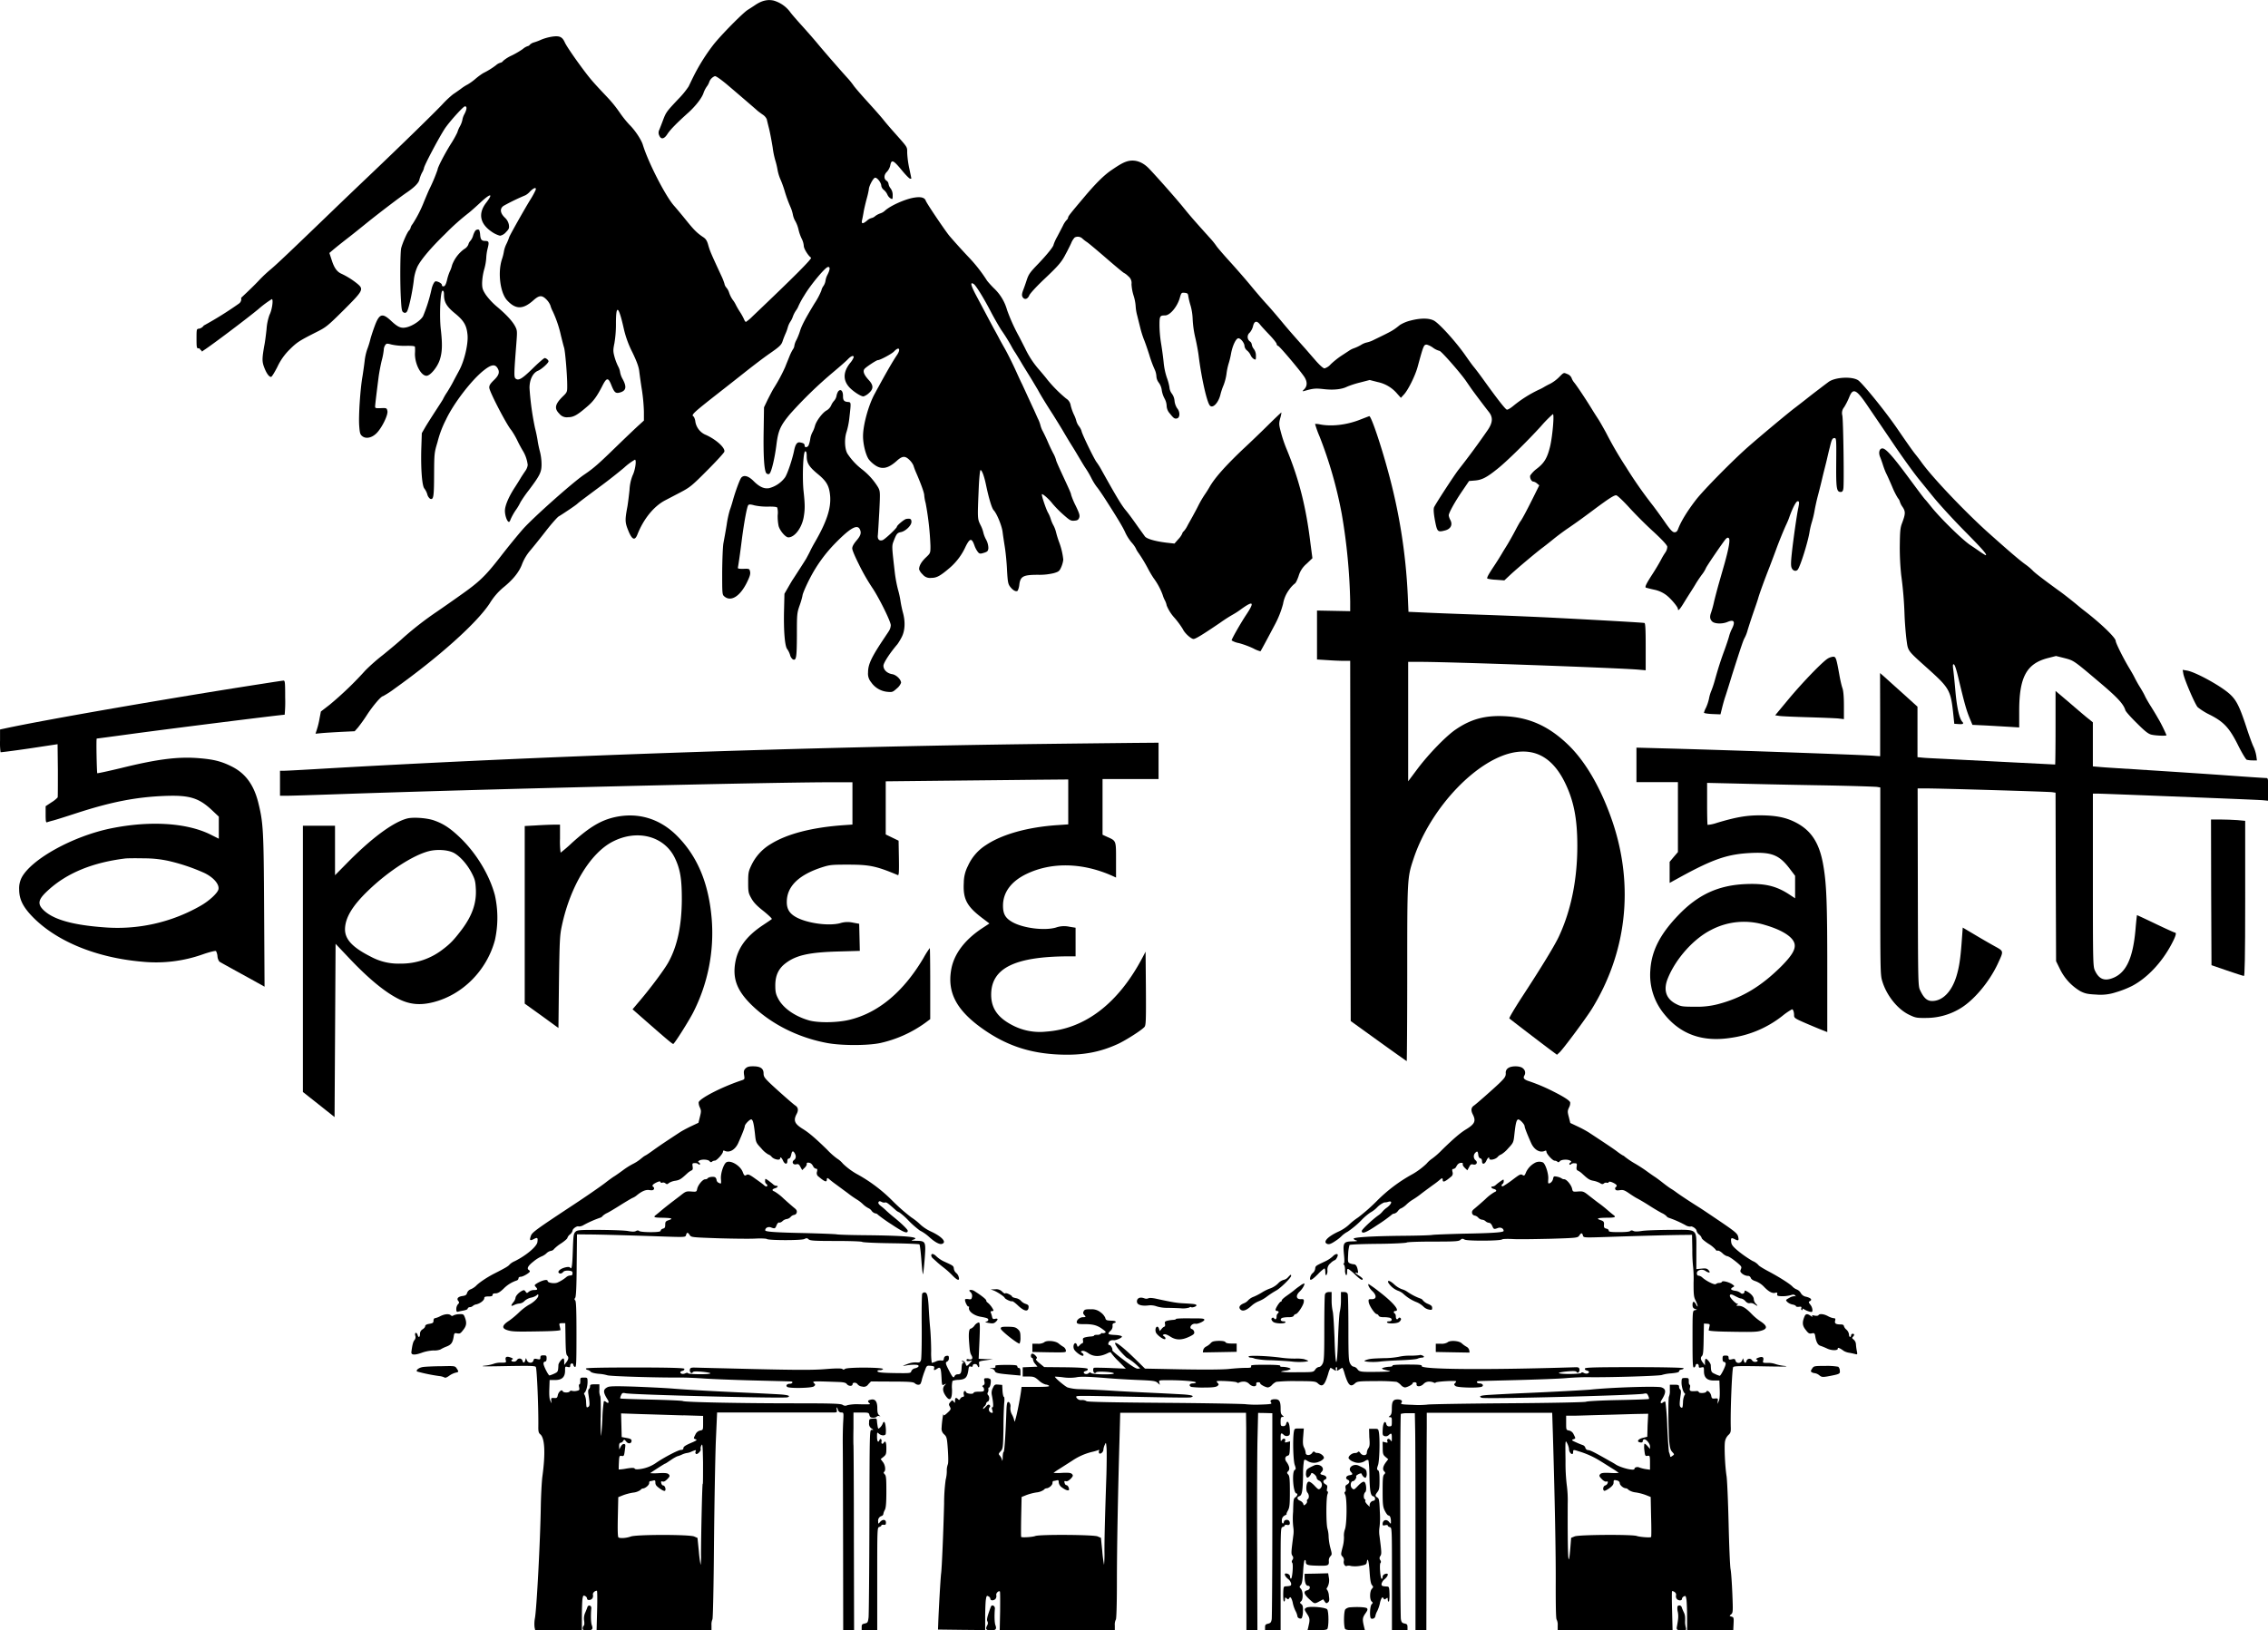 <svg id="Layer_1" data-name="Layer 1" xmlns="http://www.w3.org/2000/svg" viewBox="0 0 998.48 717.85"><title>apneehatti_logo_white</title><path d="M620.55,381.78c-1.92-15.89-5-28.08-10.55-41.5a59.8,59.8,0,0,1-2.46-7.35c-.87-3.29-.87-3.79-.28-6.08a14.86,14.86,0,0,0,.55-2.55c0-.09-2.78,2.51-6,5.7s-8.18,7.95-11,10.55C583,348,578.32,353.24,576,357.4c-.37.64-1.1,1.82-1.6,2.55a46.39,46.39,0,0,0-3.24,5.48c-.59,1.24-1.73,3.29-2.42,4.57s-1.78,3.15-2.33,4.2a11,11,0,0,1-1.64,2.46,1.66,1.66,0,0,0-.64,1,8.91,8.91,0,0,1-1.74,2.47l-1.68,1.92-3.66-.41c-4.84-.6-8.53-1.65-9.36-2.74l-3-4.16c-2.2-3.15-4.2-5.89-5.39-7.3-2-2.38-4.34-6.35-10.73-17.81a29,29,0,0,0-2.19-3.47c-1.23-1.69-6.58-12.78-6.58-13.69a7.25,7.25,0,0,0-1.14-2.1,6.7,6.7,0,0,1-1.14-2.24,14.11,14.11,0,0,0-1.09-2.88,21.48,21.48,0,0,1-1.42-4.06,4.32,4.32,0,0,0-2-3,59,59,0,0,1-8.26-8.31c-.64-.87-2.51-3.1-4.16-5a40.1,40.1,0,0,1-5.61-8.73c-1.46-2.87-2.83-5.57-3.06-5.93A80.78,80.78,0,0,1,487,279.19a20.75,20.75,0,0,0-5.76-9.54,42.05,42.05,0,0,1-3-3.29,66.93,66.93,0,0,0-8-10.27c-2.78-2.92-6.66-7.22-8.63-9.54-1.78-2.15-9.95-14.2-10.4-15.48s-1.92-1.83-4.94-1.37c-3.88.55-10.54,3.51-13,5.75a5.57,5.57,0,0,1-2.1,1.23,8.11,8.11,0,0,0-2.23,1.19,3.56,3.56,0,0,1-1.69.87,4.69,4.69,0,0,0-1.92,1.14c-1.83,1.51-2.51,1.46-2.19-.14.18-.68.5-2.37.73-3.74s.86-4,1.37-5.89a36.53,36.53,0,0,0,.91-4c0-1.41,2-5.16,2.79-5.16,1,0,2.69,2.29,2.69,3.56a2.89,2.89,0,0,0,1.14,1.83,5.93,5.93,0,0,1,1.55,2.06,3.69,3.69,0,0,0,1.42,1.68c.87.46.91.37.91-1.41a4.83,4.83,0,0,0-.91-3,4.3,4.3,0,0,1-.92-2,2,2,0,0,0-.91-1.42c-1.23-.77-1.14-2.65.23-3.92a6.33,6.33,0,0,0,1.42-2.65c.54-2.92,1.27-2.65,5.2,2.1,1.64,2,3.24,3.6,3.56,3.6s.55,0,.55-.09-.41-2.05-.91-4.43a42.6,42.6,0,0,1-.92-6.84c0-2.74.32-2.2-5.43-8.68-1.46-1.64-3.74-4.24-5-5.84s-4.66-5.39-7.44-8.45-5.35-6.07-5.76-6.71a32.67,32.67,0,0,0-2.78-3.42c-3.88-4.3-10.46-11.87-13.29-15.3-1.55-1.87-4.61-5.34-6.75-7.71s-4.43-5-5-5.8a13.85,13.85,0,0,0-7.39-5.16c-2.61-.55-5.12,0-8,1.92-1,.68-2.56,1.69-3.43,2.23-2.46,1.65-12.28,11.65-15.29,15.62a85.4,85.4,0,0,0-8.45,13.51c-.82,1.64-1.78,3.65-2.19,4.52a37.43,37.43,0,0,1-4.56,5.57c-5.07,5.39-5.39,5.75-6.67,9.13-.59,1.6-1.37,3.56-1.69,4.39a2.73,2.73,0,0,0,0,2.6c.77,1.78,2.14,1.5,3.51-.64,1.23-1.92,4.11-4.89,9.41-9.63,3.19-2.93,5.93-6.49,6.57-8.63a11.88,11.88,0,0,1,1.42-2.74,6.94,6.94,0,0,0,1.09-2.06,4.31,4.31,0,0,1,2.47-2.51c.5,0,2,1,4.61,3.11.82.64,13.69,11.68,14.2,12.19.27.22,1.23.95,2.14,1.59a4.9,4.9,0,0,1,1.87,2.06c.1.5.55,2.33,1,4.11s1.14,5.48,1.6,8.31a38.24,38.24,0,0,0,1.1,5.52,35.37,35.37,0,0,1,1,4.06,19.28,19.28,0,0,0,1.14,4.07,47.57,47.57,0,0,1,2.15,5.93,60.77,60.77,0,0,0,2.51,6.81,16,16,0,0,1,1,3.19,9,9,0,0,0,1.14,3,14.55,14.55,0,0,1,1.33,3.56,19.33,19.33,0,0,0,1.41,4.06,8.48,8.48,0,0,1,.92,3.15c0,1.28,2,4.43,3.19,5.21.6.36-7.12,8.12-25.79,25.88a18.67,18.67,0,0,1-2.88,2.42c-.18,0-.59-.54-.87-1.27a26.35,26.35,0,0,0-2-3.52c-.78-1.23-1.51-2.6-1.69-3a13,13,0,0,0-1.32-2.05,12.63,12.63,0,0,1-1.51-3.06,6.31,6.31,0,0,0-1.19-2.19,3.58,3.58,0,0,1-.86-1.74,24.22,24.22,0,0,0-1.28-3.28c-4.8-10.37-5.07-11-5.85-13.7-.5-1.87-1.05-2.74-2.14-3.47-2.7-1.78-4.16-3.24-7.26-7.08-1.69-2.1-4.25-5.2-5.71-6.85-3.74-4.24-11.37-19.12-13.69-26.79-.73-2.33-3.47-6.44-5.85-8.77a47.17,47.17,0,0,1-4.38-5.48,56.4,56.4,0,0,0-5.48-6.76c-5.75-6.07-7.08-7.58-9.68-11-3.88-5.11-8.31-11.5-9-13.15-1.09-2.37-2.28-2.92-5.52-2.46a22.18,22.18,0,0,0-4.8,1.32,23.46,23.46,0,0,1-3.24,1.23,4.24,4.24,0,0,0-1.78,1,1.59,1.59,0,0,1-1,.64,6.48,6.48,0,0,0-2.14,1.28,37.76,37.76,0,0,1-4.84,2.83,15.91,15.91,0,0,0-3.79,2.37,1.89,1.89,0,0,1-1.23.83,5,5,0,0,0-1.92,1.09,33.9,33.9,0,0,1-5.62,3.47,29,29,0,0,0-3.51,2.6,23.42,23.42,0,0,1-3.38,2.42,19.38,19.38,0,0,0-2.92,1.88c-1,.73-2.56,1.82-3.47,2.42a42.11,42.11,0,0,0-4.57,4.29c-3.19,3.42-18.22,18.12-32.64,31.82-4.75,4.52-11.83,11.28-15.75,15.07-18.68,18-24.61,23.64-27.35,25.93a60.76,60.76,0,0,0-4.84,4.52c-1.95,2.11-5.15,5.2-8.16,8a2.38,2.38,0,0,1-.92,2.5,156.65,156.65,0,0,1-15.52,9.7,3.35,3.35,0,0,1-2.14,1.4,1.72,1.72,0,0,0-.33,0l-.42.25c-.28.4-.3,1.42-.3,4.1,0,3.84.09,4.34.82,4.3a.63.63,0,0,1,.78.54v0a2,2,0,0,1,.84.91,5,5,0,0,1,.89-.71c3.52-2.28,18.67-13.69,23.88-18a45.24,45.24,0,0,1,5.93-4.42c.78,0,.1,4.84-1,6.89a23.46,23.46,0,0,0-1.32,6.44c-.28,2.55-.69,5.84-1,7.21-1,5.71-1,7,0,9.59s2.1,4.11,3,4.11c.32,0,1.55-2,2.79-4.43a26.12,26.12,0,0,1,5.43-7.67c3.24-3.2,4.15-3.79,12-7.76,4-2,4.84-2.7,11.83-9.64,8.49-8.49,8.81-9.08,6-11.46a34,34,0,0,0-7-4.42c-2-.87-3.24-2.52-4.38-6.12l-1-3.06,1.6-1.37c.87-.73,3.66-3,6.26-5s6.85-5.44,9.49-7.58c4.93-3.93,13.7-10.64,16.81-12.74q5-3.42,5.47-5.61a14.47,14.47,0,0,1,1.15-3.06,7.14,7.14,0,0,0,.86-2c0-1,6.58-13.43,9.18-17.4,2-3,8.13-9.81,8.86-9.81,1,0,.86,1.32-.23,3.42a8.06,8.06,0,0,0-.91,2.6,10.14,10.14,0,0,1-1.15,2.93A11.64,11.64,0,0,0,245,201a45.51,45.51,0,0,1-3,5.3c-2.92,4.75-5.7,10.18-5.7,11.09a73.85,73.85,0,0,1-3.7,8.77c-.46,1-1.46,3.38-2.24,5.25a55,55,0,0,1-5.11,10,3.87,3.87,0,0,0-.82,1.55,2.56,2.56,0,0,1-.78,1.32c-.82.92-2.74,5.3-3.38,7.67-.45,1.88-.55,16-.09,23,.23,4,.41,5,1.1,5.29a1,1,0,0,0,1.41-.18h0c.78-.73,2.42-8.13,3.11-13.7a19.7,19.7,0,0,1,1.69-6.39c1.69-3.2,5.93-8.22,12.09-14.2A102.18,102.18,0,0,1,250,236.45c1.1-.87,3.47-3,5.3-4.7,4.38-4.06,5.62-4,2.42.18-3.65,4.7-2.83,9.22,2.28,12.74a11.67,11.67,0,0,0,3.79,1.83,4.55,4.55,0,0,0,2.6-1.56c1.37-1.41,1.51-1.78,1.28-3.33a5.71,5.71,0,0,0-1.69-3c-2.28-2.15-2.42-4.29-.32-5.44a92.72,92.72,0,0,1,9.27-4.47,7.14,7.14,0,0,0,2-1.6c1.74-1.78,3-2.14,2.51-.68a36.44,36.44,0,0,1-2.05,3.79c-2.29,3.6-9.59,16.57-9.59,17a23.32,23.32,0,0,1-1.14,2.79,12.63,12.63,0,0,0-1.14,3.28,20.87,20.87,0,0,1-.92,3.66c-1.87,5.89-.73,14.65,2.24,17.94,3.79,4.15,7,4.15,11.55.14,2.6-2.33,3.75-2.42,5.66-.6a8.21,8.21,0,0,1,1.88,2.7,13.41,13.41,0,0,0,1.09,2.73,51.13,51.13,0,0,1,3.61,10.73c.5,2,1.09,4.39,1.37,5.25.5,1.69,1.37,12.1,1.37,16.71,0,2.7,0,2.88-2.06,4.84-3.38,3.38-3.7,5.21-1.41,7.49a4.13,4.13,0,0,0,3.79,1.55c2.42,0,4-.86,8.31-4.56,2.83-2.38,4.38-4.48,6.71-9,2-4,2.69-4.07,4.06-.64s1.92,3.83,3.88,3.29c2.65-.78,3-2.42,1.14-5.85a9.5,9.5,0,0,1-1.14-3.06,7.87,7.87,0,0,0-.91-2.65,24,24,0,0,1-1.6-4.29c-.59-2.23-.59-2.92,0-5.8a50.4,50.4,0,0,0,.68-8.81c0-8.53,1.15-7.8,3.38,2.06a44.71,44.71,0,0,0,3.88,10.77c1.92,4,2.79,6.39,3,8.31.18,1.46.68,5.21,1.18,8.27a79.31,79.31,0,0,1,.87,9.49v3.93L324.81,330c-1.33,1.19-5.48,5.16-9.27,8.82-8.22,8-10.41,10-14.88,13-5.16,3.56-22.24,18.76-26.71,23.78-2.19,2.47-6.71,8-10.05,12.33-6.66,8.54-9.22,11-17.76,17-3,2.15-7.53,5.3-10,7A144.43,144.43,0,0,0,221,423.68c-1.5,1.42-5.48,4.75-8.81,7.45a84.3,84.3,0,0,0-7.67,6.75A150.58,150.58,0,0,1,188.8,453l-3.88,3-.59,3.06a34.17,34.17,0,0,1-1.19,4.89l-.59,1.82,2.78-.27c1.55-.14,5.43-.37,8.68-.55l5.79-.27,1.46-1.65a68.88,68.88,0,0,0,4.11-5.79c2.65-4,6.08-8,6.9-8a40.89,40.89,0,0,0,5.07-3.29c19.58-14,36.15-28.81,41.91-37.58a28.39,28.39,0,0,1,6-7c4.29-3.47,7-6.85,8.26-10.32a21,21,0,0,1,3.52-5.89c1.37-1.6,4.52-5.52,7-8.72s5-6,5.57-6.34c1.23-.69,7.53-4.89,8.22-5.57s4-3.11,10.68-8.09c3.15-2.32,7.58-5.84,9.91-7.8a26.5,26.5,0,0,1,4.75-3.52c.82,0,.14,4.66-1,6.9a19.87,19.87,0,0,0-1.37,6.48c-.27,2.56-.68,5.8-.91,7.17-1.1,5.84-1.1,7,.23,10.31,1.73,4.43,3,5,4.15,2.1,2.69-6.84,7.17-12.37,12.1-15l6.89-3.6c4.16-2.19,5.07-2.92,11.74-9.64,4-4,7.35-7.67,7.53-8.21.55-1.74-3.88-5.67-8.58-7.63a7.68,7.68,0,0,1-4.16-5.61,5.22,5.22,0,0,0-.73-2.24c-1.28-.78-.73-1.28,13.74-12.6,2.15-1.69,5.76-4.52,8-6.3,4.84-3.84,9.13-7.08,11.42-8.68,4.61-3.19,5.43-3.92,6-5.7.32-1,.92-2.47,1.24-3.2a18.67,18.67,0,0,0,1-2.74,9.35,9.35,0,0,1,1.1-2.51,9.18,9.18,0,0,0,1.14-2.28,12.25,12.25,0,0,1,1.41-2.74,8.44,8.44,0,0,0,1.1-2,38.2,38.2,0,0,1,2.51-4.56c2.65-4.52,9.13-12.33,10.41-12.56,1.05-.22,1,1.1-.14,3.34a8.28,8.28,0,0,0-.91,2.74,5.53,5.53,0,0,1-.91,2.28,5.36,5.36,0,0,0-.92,2.05,32.13,32.13,0,0,1-3.06,5.71c-4,6.62-5.57,9.59-6.34,12.1a28.27,28.27,0,0,1-1.55,3.88,8.07,8.07,0,0,0-.92,2.51,3.26,3.26,0,0,1-.64,1.64,21.26,21.26,0,0,0-1.6,3.29c-.54,1.33-1.36,3.33-1.82,4.52a73.67,73.67,0,0,1-4.93,9.18c-.6.91-1.78,3.24-2.74,5.11L380,322.06l-.14,9.58c-.23,12.19.23,18.9,1.33,19.59.59.36,1,.32,1.27,0,.87-.87,2.29-6.94,3-12.6.78-6.35,1.74-8.49,6-13.61a185.33,185.33,0,0,1,18.9-18.35c2.88-2.42,5.85-5,6.58-5.8,1.41-1.46,2.56-1.82,2.56-.87a8.71,8.71,0,0,1-1.6,2.56c-3.06,3.88-3.2,7.49-.37,10.64,1.65,1.82,5.07,4.06,6.26,4.06a6.39,6.39,0,0,0,2.33-1.41c2.14-1.88,2.14-3.47,0-5.8s-2.65-3.84-1.92-4.84c.59-.82,5.29-3.93,5.93-3.93,1,0,6.17-2.78,7.13-3.83,2.19-2.33,3.1-1.1,1.27,1.6s-4.74,7.76-8.26,14.24c-.59,1-1.28,2.37-1.55,2.83-2.7,4.93-5.12,13.7-5.12,18.63,0,3.56,1.19,8.35,2.56,10.27a12.7,12.7,0,0,0,2.6,2.42c3,2.15,5.8,1.64,9.55-1.69,2.55-2.33,3.74-2.42,5.66-.59a8.11,8.11,0,0,1,1.78,2.42,33,33,0,0,0,1.32,3.47c2.19,5.06,3.47,8.72,3.47,9.72a19.12,19.12,0,0,0,.64,3.52,128.19,128.19,0,0,1,2.1,18.81c0,3.15,0,3.15-2,5.06s-3,3.66-3,5.21a5.54,5.54,0,0,0,1.55,2.24,4.13,4.13,0,0,0,3.79,1.55c2.42,0,3.93-.82,8.22-4.48a27.15,27.15,0,0,0,6.94-9.35c1.87-3.7,2.65-3.79,3.83-.55a10.4,10.4,0,0,0,1.65,3.1c.68.73,1,.73,2.6.23s1.78-.82,1.92-2.05a8.19,8.19,0,0,0-1-3.75,12.78,12.78,0,0,1-1.19-3,13.74,13.74,0,0,0-1.23-3.33c-1.41-2.88-1.41-2.65-.82-16.44.18-4.29.55-7.85.78-7.85.64,0,1.64,2.78,2.42,6.53,1.23,5.89,2.55,10.27,3.37,11.14,1.42,1.5,3.61,6.89,3.93,9.58.18,1.46.64,4.48,1,6.76s.82,6.8.95,10.09c.32,5.39.46,6.07,1.47,7.4,1.23,1.55,2.6,2.23,3.24,1.59a8.43,8.43,0,0,0,.73-2.87c.5-3.47,1.82-4.11,8.17-4.11a26.94,26.94,0,0,0,7-.73c2.15-.64,2.47-.87,3.29-2.74a11.86,11.86,0,0,0,.87-3.2,31.34,31.34,0,0,0-1.92-7.94,43.43,43.43,0,0,1-1.32-4.34,13.37,13.37,0,0,0-1.05-2.74,14.47,14.47,0,0,1-1.19-2.74,14,14,0,0,0-1.19-2.83c-.86-1.37-3.06-7.94-2.74-8.22s3.11,2.11,4.66,4.16a48.7,48.7,0,0,0,4.61,4.7c3,2.65,3.43,2.92,5,2.79,1.37-.09,1.79-.37,2.15-1.33s.05-1.91-1.55-5.25a33.65,33.65,0,0,1-2-4.75c-.05-.63-.5-1.68-3-7.07-2.65-5.71-3.66-8-3.66-8.36a13.39,13.39,0,0,0-1.23-2.92c-.73-1.37-1.78-3.61-2.37-5s-1.56-3.42-2.15-4.56a11.21,11.21,0,0,1-1.09-2.69,15,15,0,0,0-1.19-3.11c-.64-1.41-1.51-3.42-2-4.43-1-2.14-2.52-5.48-4.84-10.5-1-2-2.1-4.47-2.56-5.48-1.74-3.88-4.2-8.76-5.48-10.95-.73-1.28-1.69-3-2.15-3.89s-1.41-2.64-2.1-3.88-2.23-4.15-3.42-6.39-3.29-6.21-4.66-8.76c-2.33-4.43-2.64-5.94-1-4.89,1,.64,4.39,6.12,7.63,12.37,1.41,2.7,3.47,6.26,4.52,7.9a80.24,80.24,0,0,1,4.38,7,29.44,29.44,0,0,0,1.83,3.06c1,1.6,2.24,3.65,2.74,4.52s2.1,3.43,3.51,5.71,3,5,3.61,6c1.1,2.1,3.83,6.57,6.8,11.14,1,1.64,3,4.79,4.34,7.08s2.88,4.84,3.42,5.7,1.88,3,2.93,4.8c2.42,4.06,2.78,4.7,3.92,6.39a41.93,41.93,0,0,1,2.28,4,25.5,25.5,0,0,0,2.29,3.69c.5.55,2,2.74,3.38,4.84,6,9.32,8.26,13.15,9.22,15.39a19.88,19.88,0,0,0,2.69,4.2,12.91,12.91,0,0,1,1.83,2.51,10.72,10.72,0,0,0,1.32,2.24,66.58,66.58,0,0,1,4.29,7.17c.73,1.37,1.78,3.1,2.33,3.88a29.41,29.41,0,0,1,3.93,7.3,13.22,13.22,0,0,0,.91,2.28,8.25,8.25,0,0,1,.87,2.42,18.38,18.38,0,0,0,3.51,5.48,37.22,37.22,0,0,1,3.61,4.93c.78,1.74,3.61,4.3,4.7,4.3.92-.05,3.75-1.74,11.74-7.17a67.08,67.08,0,0,1,5.93-3.79,34,34,0,0,0,3.43-2.28c5.25-3.75,5.84-3.06,2.1,2.55-2.7,4.11-6.44,10.69-6.44,11.32a9.26,9.26,0,0,0,3.24,1.19,40.35,40.35,0,0,1,6.3,2.33,13.66,13.66,0,0,0,3.15,1.28c.28-.32,3.79-6.9,6.48-12a41.8,41.8,0,0,0,3.47-8.86,14.65,14.65,0,0,1,2.74-6.35,12.38,12.38,0,0,1,2.47-2.65c.32-.09,1.09-1.64,1.64-3.28a11,11,0,0,1,3.56-5.44l2.52-2.42Z" transform="translate(-43.65 -142.71)"/><path d="M539.69,213.81c-1.69.55-3.24,1.42-7,4-3.15,2.19-6.8,5.84-11.46,11.37-6.58,7.8-7.35,8.76-7.35,9.36a2,2,0,0,1-.69,1.09,9.75,9.75,0,0,0-1.59,2.47c-.51,1-1.65,3.19-2.52,4.84a20.39,20.39,0,0,0-1.59,3.47c0,.82-2.83,4.33-6.62,8.31-4,4.15-4.39,4.74-5.39,7.85-.37,1.14-1,2.92-1.42,4-.54,1.46-.59,2.19-.27,2.83.78,1.46,2.24,1.14,3-.64.36-.87,3.24-4,6.85-7.4,5.7-5.39,7.21-7.12,8.81-10.09.27-.55.87-1.6,1.23-2.33s1.1-2.14,1.6-3.28a7.87,7.87,0,0,1,1.5-2.38,2.92,2.92,0,0,1,3.38.46,14.77,14.77,0,0,0,2,1.55c.64.41,4.47,3.61,8.58,7.17s7.58,6.44,7.76,6.44a7.35,7.35,0,0,1,1.83,1.41,3.72,3.72,0,0,1,1.46,3.52,20.46,20.46,0,0,0,.91,5,19.72,19.72,0,0,1,.91,4.56,20.72,20.72,0,0,0,.74,4.43c.36,1.51,1,4,1.36,5.48a44.52,44.52,0,0,0,1.51,4.8c.5,1.14,1.55,4.2,2.38,6.8a52.34,52.34,0,0,0,2.32,6.34,8.65,8.65,0,0,1,.83,3.11,5,5,0,0,0,1,2.78,7.16,7.16,0,0,1,1.37,3.43,11.58,11.58,0,0,0,1.23,3.65,7.26,7.26,0,0,1,.91,3.15,5.26,5.26,0,0,0,1.42,3.43c1.69,2.14,2.1,2.41,3.19,2.14,1.33-.36,1.33-3,0-4.47a7.57,7.57,0,0,1-1.14-3.29,6.09,6.09,0,0,0-1.15-3.11,5.26,5.26,0,0,1-1.09-2.87,23.5,23.5,0,0,0-1.14-4.2,30.06,30.06,0,0,1-1.42-6.85c-.27-2.65-.82-6.53-1.19-8.67a55.09,55.09,0,0,1-.63-7.58c0-4,.18-4.29,2.42-4.29s5.38-3.84,6.48-7.58c.68-2.42.77-2.51,2.19-2.38,1.23.14,1.46.32,1.6,1.51a31.58,31.58,0,0,0,1.05,4.29,25.48,25.48,0,0,1,.87,5.89,45.74,45.74,0,0,0,1.09,7.81c.64,2.65,1.32,6.39,1.55,8.26,1.19,9.59,3.61,20.41,4.93,21.87s3.88-1.32,4.71-5.07a28.85,28.85,0,0,1,1.37-4,23.08,23.08,0,0,0,1.23-4.79,28.34,28.34,0,0,1,.91-4.47,36.15,36.15,0,0,0,1.1-4.48c.64-3.56,2.19-6.8,3.24-6.8s2.69,2.1,2.69,3.47a3,3,0,0,0,1.14,1.92,6,6,0,0,1,1.56,2.05,3.75,3.75,0,0,0,1.41,1.69c.87.46.92.37.92-1.41a4.88,4.88,0,0,0-.92-3,4.29,4.29,0,0,1-.91-2,2,2,0,0,0-.91-1.41,2.45,2.45,0,0,1,0-3.79,7,7,0,0,0,1.46-2.83c.54-2.33,1.64-2.6,3.1-.73.55.73,2.42,2.74,4.16,4.56s3.15,3.61,3.15,4a.88.88,0,0,0,.64.83c.63.13,9.35,10.45,11.41,13.46,1.46,2.15,1.51,4.07.18,5.53-1,1-1,1.09-.14.87,4-1.14,4.94-1.24,8.63-.83,4.3.51,8,.1,10.32-1.09a40.8,40.8,0,0,1,5.71-1.83l4.2-1.09,3.56.91a15.32,15.32,0,0,1,8.54,5.11l1.64,1.83,1.42-1.55c1.82-2,5-8.4,6-12.28,2.56-9.36,2.65-9.59,4-9.59a8.67,8.67,0,0,1,2.74,1.37,8.39,8.39,0,0,0,2.83,1.37c.73,0,9.5,10,11.78,13.42l1.64,2.37c1.14,1.74,6.71,9.09,8.31,11.1,1.87,2.33,1.74,4.66-.41,7.85-3.83,5.57-8.13,11.46-13,17.67-2,2.6-10.36,15.43-10.73,16.53-.27.77-.14,2.69.41,5.7,1,5.12,1.14,5.3,4.61,4.39,2.38-.69,3.24-2.47,2.19-4.52a6.26,6.26,0,0,1-.73-2.06c0-1.09,2.65-5.89,5.85-10.59l3.1-4.56,2.74-.23c3-.28,5.12-1.37,9.91-5.25,3.93-3.11,13.15-12.19,19-18.63a54.61,54.61,0,0,1,5.25-5.34c.68,0-.14,9.4-1.15,13.92-1.23,5.21-2.51,7.49-5.88,10.09a12.55,12.55,0,0,0-2.93,3c-.32,1,.51,2.69,1.33,2.69a3.42,3.42,0,0,1,1.64.83l1,.82-2.83,5.7c-3,6-4.79,9.32-5.48,10.19-.23.27-1.28,2.14-2.33,4.15s-2.51,4.57-3.19,5.71-1.87,3-2.51,4.11-2.19,3.6-3.43,5.47c-2.74,4.11-3.42,5.39-3.06,5.76a19.54,19.54,0,0,0,3.84.5l3.61.27,2.78-2.6c3-2.78,11.23-9.68,13.83-11.64.87-.64,3.15-2.42,5-3.93s4.93-3.79,6.75-5c3.79-2.6,6.49-4.57,10.64-7.67,6.8-5.07,9.36-6.76,10.27-6.62.55.09,3.06,2.47,5.8,5.48s7.49,7.76,10.73,10.68c3.84,3.56,5.84,5.75,5.94,6.49a4.81,4.81,0,0,1-1,2.73A29,29,0,0,0,775,389c-.91,1.74-2.55,4.48-4.06,6.8-2.51,3.88-3.29,5.48-2.65,5.66.32.1,2,.55,3.74.92a13.27,13.27,0,0,1,5.16,2.33c2.06,1.55,5.16,5.25,5.16,6.11,0,1.1.78.32,2.51-2.51,1-1.64,2.38-3.83,3.06-4.88s1.69-2.65,2.19-3.52,1.74-2.74,2.74-4.11a14.54,14.54,0,0,0,1.78-2.83c0-.5,7.77-11.82,8.77-12.92.64-.64,1-.73,1.37-.36.64.64,0,4.38-1.87,11.09-.82,2.88-2,7-2.61,9.13s-1.5,5.57-2,7.58a43.7,43.7,0,0,1-1.33,4.93c-.68,1.83-.55,2.92.46,3.93s4.29,1.23,6.71.23c2.92-1.24,3.61-.23,2,3a17.55,17.55,0,0,0-1.32,3.52c-.27,1-1.1,3.47-1.87,5.62-1.6,4.29-2.79,7.94-4.34,13.51a45.43,45.43,0,0,1-1.55,4.66,15.94,15.94,0,0,0-1,3.37,20.25,20.25,0,0,1-1.37,4.11,8.87,8.87,0,0,0-.86,2.15c0,.23,1.64.5,3.65.59l3.61.14.68-2.74c.37-1.51,1-3.79,1.42-5s1.78-5.57,3-9.59c4.07-12.78,5-15.52,5.62-16.48a16.78,16.78,0,0,0,1.28-3.42c.41-1.33,1.46-4.62,2.37-7.26s2-5.71,2.29-6.85c.73-2.42,2.6-7.58,5-13.7.91-2.37,2.19-5.8,2.83-7.53,1.19-3.29,3.33-8.54,4.47-11,.37-.78,1-2.19,1.33-3.2,1.41-4,3-7.07,3.69-7.07s.83.36.23,3.19-2.19,13.88-2.83,20c-.41,3.88-.41,5.38,0,6.25.55,1.28,2,1.6,2.7.59,1.18-1.64,4.52-12.37,5.15-16.61a35.77,35.77,0,0,1,1.1-4.57,41.9,41.9,0,0,0,1.14-4.93c.28-1.51.87-4.29,1.37-6.16s1.42-5.48,2-8,1.51-6,1.92-7.77,1-4.33,1.37-5.7c.82-3.52,1.14-4.11,2.1-4.11.77,0,.82.59.73,10.82-.09,11.46.14,12.92,2,12.92.64,0,1-.41,1.14-1.51.37-1.87,0-29.58-.45-32.18a4,4,0,0,1,.82-3.66,31.38,31.38,0,0,0,2.19-4.33c1.73-4.39,3.2-3.61,8.63,4.52,1.19,1.73,7.49,11,11.91,17.53,3.84,5.61,8.18,11.59,10.09,13.92l6.12,7.54c2.92,3.65,9.45,10.72,14.43,15.75,7.67,7.76,9.86,10.27,8.86,10.27a31.06,31.06,0,0,1-2.83-1.83c-1.51-1.05-3.2-2.19-3.84-2.6-3.51-2.33-13.15-11.78-17.17-16.8-1.23-1.51-2.42-3-2.69-3.24-.68-.73-1.92-2.38-8.08-10.69-6.44-8.67-9.36-11.87-10.78-11.87s-1.82,2-1,3.84c.32.78.87,2.33,1.23,3.47s1,2.88,1.51,3.88,1.64,3.56,2.56,5.71a34,34,0,0,0,2.51,5,3.74,3.74,0,0,1,.87,1.6,8.18,8.18,0,0,0,1.18,2.28c1.33,2,1.33,3-.23,7.13-.82,2.14-.91,3.6-1,10.31a117,117,0,0,0,.63,12.56,169.69,169.69,0,0,1,1.47,17.53c.13,3.52.54,8.45.86,10.91.73,5.25.19,4.48,10,13.29,8.76,7.9,9.49,9.17,10.54,18.95l.5,4.79,2,.14c1.87.13,2.33-.19,1.5-1.05-1.27-1.42-2.37-6.26-3-13.38-.36-4.2-.82-8.63-1-9.86-.19-1.69-.14-2.19.32-2s1.18,2.6,1.91,5.66c2.83,11.87,3.61,14.56,5.12,18.22l1.14,2.74,5.84.27c3.2.18,7.85.46,10.32.59l4.43.28v-7.26c0-14.93,3.24-20.87,12.65-23.29l3.56-.91,3.65.91c4.2,1.1,4.06,1,15.34,10.55,8.08,6.8,10.73,9.68,11.55,12.46.14.51,2.37,3.06,5,5.62,3.69,3.7,5.11,4.79,6.53,5.11,2,.46,6.57.6,6.57.23a72.85,72.85,0,0,0-3.24-6.62c-.23-.36-.82-1.41-1.33-2.28s-1.64-2.74-2.51-4.11-2-3.33-2.46-4.34-1.55-2.87-2.33-4.11-1.78-3.1-2.28-4.11-1.46-2.64-2.06-3.65c-2.6-4.24-6.16-11.37-6.16-12.28,0-1.42-6.39-7.58-13.65-13.19-.92-.69-2.38-1.88-3.24-2.61-2.29-1.91-6.3-5.06-8-6.25-6.48-4.7-11-8.13-11.69-9a25.73,25.73,0,0,0-3.37-2.79c-2.74-2-7.72-6.3-16.9-14.51C908,367.26,894.44,353,889.64,346.35c-.86-1.23-2.14-2.88-2.78-3.65-1.19-1.51-2.83-3.79-7.81-11.05-4.7-6.9-13.88-18.36-17-21.23-2.33-2.1-10.6-1.78-13.56.59-.73.55-2.15,1.6-3.15,2.38s-3.56,2.69-5.62,4.33-4.56,3.56-5.57,4.34c-2.78,2.05-15.38,12.56-20.73,17.26-6.84,6-19.72,19.08-23.05,23.37-4,5.16-6.8,9.82-8,13.11-.37.91-.78,1.27-1.55,1.27s-1.69-.91-3.79-3.88c-1.46-2.14-4-5.66-5.66-7.85a188.15,188.15,0,0,1-11.88-17,163.39,163.39,0,0,1-8.81-15.16c-1.18-2.14-2.6-4.65-3.15-5.52s-2-3.06-3.1-4.89c-3-4.88-6.85-10.59-7.76-11.64a6.54,6.54,0,0,1-1.14-2,3.22,3.22,0,0,0-1.92-1.74c-1.55-.68-1.55-.68-3.47,1.28a17.16,17.16,0,0,1-4,3c-1.14.54-2.38,1.23-2.74,1.46a19.81,19.81,0,0,1-2.29,1.18,54.36,54.36,0,0,0-11.36,7.22c-1.1.91-2.33,1.64-2.7,1.55-.64-.14-3.92-4.29-10.13-12.92-1.37-1.92-3.34-4.57-4.39-5.84s-2.55-3.43-3.42-4.66c-4.15-6.07-11.78-14.52-14.2-15.8-2.19-1.14-5.93-1.14-10.27,0a16.6,16.6,0,0,0-4.66,1.92c-3.06,2.47-3.29,2.6-11.59,6.62a12,12,0,0,1-3,1.1,8.07,8.07,0,0,0-2.56,1.09,18.79,18.79,0,0,1-3,1.42,9.18,9.18,0,0,0-2.28,1.14l-3.7,2.42a38.49,38.49,0,0,0-4.34,3.51,5.79,5.79,0,0,1-2.74,1.83c-.55,0-2.1-1.32-4.34-3.93-1.87-2.14-3.79-4.38-4.29-4.93-5.57-6.25-7.49-8.44-10.73-12.37-2.1-2.51-4.84-5.71-6.12-7.08s-4.42-5-6.89-8-6.76-7.9-9.5-10.91-5.29-6-5.7-6.62a32.09,32.09,0,0,0-2.79-3.47c-6.71-7.44-8.9-9.95-11.55-13.24-3-3.74-11.46-13.33-15.2-17.26C546.68,213.9,543.12,212.72,539.69,213.81Z" transform="translate(-43.65 -142.71)"/><path d="M252.89,244.31a8.45,8.45,0,0,0-1,2.28,6.29,6.29,0,0,1-1.18,2.19,3.45,3.45,0,0,0-.87,1.6,4.16,4.16,0,0,1-1.83,2,15.36,15.36,0,0,0-5.34,7.08,12.62,12.62,0,0,1-1,2.78,21.32,21.32,0,0,0-1.19,3.65c-.45,1.92-.91,2.79-1.46,2.88s-.82-.14-.82-.59c0-.64-1.64-1.6-2.74-1.6-.59,0-1.46,1.73-1.87,3.65a68.06,68.06,0,0,1-3.7,11.73c-1.09,1.88-4.38,4.11-7,4.8s-4,.09-7.17-2.88c-3.84-3.56-5.16-3.06-7.26,2.79-.78,2.14-1.6,4.7-1.83,5.7a36,36,0,0,1-1.32,4.16,24.71,24.71,0,0,0-1.14,5.25c-.19,1.6-.6,4.56-.92,6.57-1,5.57-1.78,17.58-1.46,21.78.23,3.2.41,3.88,1.33,4.61,1.59,1.33,4.2.78,6.25-1.23,2.38-2.33,5.21-8.13,4.84-9.82-.27-1.32-.36-1.37-2.88-1.27s-2.6,0-2.51-1.05.23-2.61,1.51-12.65c.27-2.06.91-5.34,1.37-7.26a29.5,29.5,0,0,0,.91-4.75,3.93,3.93,0,0,1,.64-2.05c.55-.78.78-.78,2.83-.23a26.82,26.82,0,0,0,6.26.55c2.83-.05,4,.09,4,.5a18.56,18.56,0,0,1,0,2.69c-.18,4.57,2.56,10,5.07,10,1.64,0,4.75-3.7,5.84-7s1.23-6.76.46-13.47c-.69-5.89-.18-17,.77-17,.46,0,.64.55.64,1.82,0,3.2,1.14,5.16,4.84,8.18,4,3.28,5.16,5.34,5.53,9.63.32,4-1.46,11.46-3.75,15.61-.86,1.6-2,3.7-2.51,4.71s-1.73,3.15-2.74,4.74a24.78,24.78,0,0,0-1.82,3.11c0,.09-1.42,2.28-3.11,4.88s-3.79,5.89-4.65,7.35l-1.56,2.7L229.1,341c-.18,8.63.37,15.61,1.37,16.8a8.06,8.06,0,0,1,1.28,2.51,3.61,3.61,0,0,0,1.23,2c1.51.59,1.74-.64,1.78-10.5.05-9.45.09-9.77,1.51-14.48a45.65,45.65,0,0,1,3.7-9.81c3.33-7.12,11.23-17.44,16.66-21.73,3.11-2.47,4.79-2.83,5.89-1.24,1.28,1.83.91,3.29-1.42,5.53-1.59,1.55-2.1,2.33-2.05,3.33.05,1.74,7.72,16.48,9.68,18.67a35.08,35.08,0,0,1,2.78,4.8q1.13,2.34,2.47,4.56a15.59,15.59,0,0,1,2,6,5.84,5.84,0,0,1-1.14,2.74c-.59.87-1.55,2.29-2.05,3.15s-1.55,2.52-2.28,3.66c-2.84,4.29-4.57,8.31-4.57,10.63,0,2.15,1,4.89,1.78,4.89.23,0,.5-.46.69-1.05a25.77,25.77,0,0,1,2.32-4.16,23.45,23.45,0,0,0,2.06-3.47,55.23,55.23,0,0,1,3.65-5.25c5-6.66,5.66-8,5.62-11.64a23.55,23.55,0,0,0-.73-5.48c-.37-1.37-.83-3.56-1-4.79s-.68-3.74-1.14-5.48a123.57,123.57,0,0,1-2.42-17.58c-.05-3.6,1.42-6.66,3.65-7.62,1.6-.64,4.71-3.42,4.71-4.2,0-.55-1.05-1.42-1.69-1.42-.32,0-2.7,2.06-5.21,4.52-4.7,4.61-6.3,5.57-7.58,4.52-.77-.64-.73-2,.32-15.43.41-5.34.41-5.75-.5-7.53-1.23-2.33-3.88-5.21-8-8.68a29.92,29.92,0,0,1-4.93-5.25c-1.42-2.19-1.64-2.87-1.64-5.25a26,26,0,0,1,.91-5.93,23.84,23.84,0,0,0,.91-5,20.87,20.87,0,0,1,.6-4.16c.73-2.87.59-3.38-1.05-3.38s-2.06-.64-2.24-2.74a7.8,7.8,0,0,0-.37-2C254.39,243.58,253.39,243.72,252.89,244.31Z" transform="translate(-43.65 -142.71)"/><path d="M412.64,315.07a6.14,6.14,0,0,0-.74,2.06,4.54,4.54,0,0,1-1,2,7.27,7.27,0,0,0-1.32,2.05,5,5,0,0,1-1.92,2.19c-1.83.92-4.61,4.62-5.21,6.81a12.74,12.74,0,0,1-1.09,2.78,9.36,9.36,0,0,0-1,3,12.81,12.81,0,0,1-.73,2.83c-.5,1-1.74,1.09-1.74.18s-.54-1.19-2.05-1.46c-1.23-.23-2,.77-2.56,3.47-.77,3.88-2.92,10.27-4,11.91a12.66,12.66,0,0,1-7,4.75c-2.24.41-4.3-.55-6.9-3.15-2.24-2.24-4.24-2.78-5.39-1.46-.68.87-2.55,5.94-3.65,9.86-.45,1.65-1.05,3.56-1.37,4.34a46.66,46.66,0,0,0-1.41,6.62c-.46,2.88-1.14,6.48-1.42,8s-.5,7.21-.55,12.69c0,9.95,0,10,1.05,10.87,2.88,2.33,6.81-.14,9.82-6.21,1.28-2.6,1.64-3.79,1.41-4.8-.27-1.27-.36-1.32-2.87-1.23-1.83.05-2.56-.09-2.51-.46.32-1.59,1.14-7.39,1.73-12.23,1-7.72,2.29-14.79,2.88-15.39.36-.36,1.09-.32,2.69.14a26.34,26.34,0,0,0,5.94.55c2.51-.05,3.88.09,4.11.45a9.16,9.16,0,0,1,.18,3.34,21.69,21.69,0,0,0,.41,4.75c.59,2.14,3.06,5,4.29,5,2.74,0,5.8-4,6.71-8.68.64-3.56.64-5.66,0-11.55s-.23-17.67.73-17.67c.45,0,.64.64.64,2.15,0,3,1,4.66,4.93,7.9s5,5.25,5.39,9.68c.41,5.38-1.47,11.18-6.67,20.22-.73,1.23-1.55,2.79-1.87,3.43-.5,1.09-.92,1.87-2,3.88-.5.86-4,6.3-5.7,8.9-.46.64-1.46,2.37-2.33,3.88l-1.55,2.69-.19,7.81c-.18,8.68.37,15.39,1.42,16.57a9.07,9.07,0,0,1,1.23,2.52,3.58,3.58,0,0,0,1.24,2c1.5.6,1.73-.64,1.78-10.5,0-9.22,0-9.86,1.23-13.33a33.71,33.71,0,0,0,1.23-4.2c0-.77,1.69-4.7,3.65-8.4A63.66,63.66,0,0,1,411,382.28c6.8-7,9.95-8.81,11.14-6.62.82,1.6.5,2.83-1.46,5.11-1.28,1.51-1.87,2.65-1.83,3.47s1.28,3.66,2.74,6.58A89.88,89.88,0,0,0,428,402c3.11,4.84,7.81,14.42,7.81,16a5.23,5.23,0,0,1-.82,2.55c-.41.69-1.19,1.78-1.65,2.51-6.07,9-7.53,12.15-7.53,15.71a5.75,5.75,0,0,0,1.32,4.29,9.79,9.79,0,0,0,7,4.25c2.33.23,2.52.18,4.34-1.46a5.94,5.94,0,0,0,1.87-2.51c0-1.47-2.14-3.52-3.92-3.79-2.24-.37-3.84-1.92-3.84-3.7,0-1.28,2.88-5.66,6.17-9.5a26.38,26.38,0,0,0,1.91-3.19c1.46-2.88,1.6-6.85.46-10.87-.37-1.37-.82-3.56-1-4.79a40.58,40.58,0,0,0-1.15-5.25,60.69,60.69,0,0,1-1.37-7.31c-1.41-12.28-1.37-11.78-.41-14.29,1.19-3,1.51-3.33,3.11-3.65,2-.41,4.61-2.88,4.61-4.48,0-1.32-.5-1.59-2.24-1.32-.87.09-4.15,2.83-4.15,3.42s-5.25,5.57-6.35,5.94c-1.46.46-2.28-.46-2.05-2.19.09-.82.36-5.48.64-10.37.41-8.53.41-8.94-.51-10.68a29.37,29.37,0,0,0-7.16-8,28.34,28.34,0,0,1-6.35-6.85c-1.23-2-1.42-6.66-.37-9.68a34.72,34.72,0,0,0,1.24-6.34c.77-6.85.77-6.62-.78-6.76s-2.05-.73-2.05-2.46C414.83,314.76,413.73,313.75,412.64,315.07Z" transform="translate(-43.65 -142.71)"/><path d="M642.65,327.4c-5.89,2.38-12.7,3.2-17.81,2.19a8.39,8.39,0,0,0-2.24-.22,44.94,44.94,0,0,0,2,5.56,186.87,186.87,0,0,1,9.77,34.16,257.63,257.63,0,0,1,3.7,38.48v4.25l-7.3-.14-7.31-.14v21.55l4.48.28c2.42.18,5.7.32,7.25.32h2.88l.09,79.3.14,79.3,12.24,8.82c6.71,4.84,12.32,8.81,12.41,8.81s.23-17.35.23-38.54c0-42.27,0-42.18,2.79-50.58,7.58-22.83,28.53-44.56,45.15-46.94q13.9-2,21.46,13.38c3.92,8,5.48,15.89,5.48,27.94,0,14.66-2.7,28.17-8,39.63-1.73,3.88-8.08,14.25-16.39,26.94-3.28,5.07-5.75,9.22-5.52,9.4.55.5,13.19,10.18,17.53,13.43l3.42,2.55,1.1-1c1.69-1.55,11.46-14.75,14.15-19,15.39-24.84,18.72-54,9.36-82.13-5-14.84-11.91-26.94-19.86-34.52-8.44-8.08-17-11.92-27.8-12.42-8.54-.41-14.75,1.23-21.51,5.85-4.15,2.78-11.82,10.68-16.75,17.21l-4.2,5.61V434.14H669c13.33,0,87,2.65,96.1,3.43l3.06.27V427.52c0-7.85-.14-10.36-.55-10.5-.64-.18-17.48-1.14-39.4-2.28-7-.36-21.73-1-32.64-1.37s-22.56-.82-25.84-1l-6-.27-.32-7.31a248.52,248.52,0,0,0-8.77-54.92c-3.1-11.46-7.35-24-8.17-23.92C646.3,326,644.52,326.67,642.65,327.4Z" transform="translate(-43.65 -142.71)"/><path d="M848.32,432.68c-2.37,1.46-10.91,10.28-17.16,17.76l-6,7.22,1.78.27c1,.18,6.71.41,12.74.59s12.05.42,13.38.55l2.37.28v-5.94c0-3.79-.23-6.53-.64-7.67s-1-3.74-1.41-6.12c-1.28-7.12-1.51-7.76-2.65-7.76A6,6,0,0,0,848.32,432.68Z" transform="translate(-43.65 -142.71)"/><path d="M1004.83,439.21c.32,2.38,5.16,13.61,6.35,14.89a28.56,28.56,0,0,0,5.43,3.37c6.16,3.15,8.58,5.8,12.42,13.52,1.64,3.29,3.33,6.07,3.74,6.25a10.9,10.9,0,0,0,2.6.28h1.88l-.28-2.06a16.88,16.88,0,0,0-1.14-3.79c-.5-.91-2-5-3.29-9-3.1-9.41-4.52-12.1-7.85-14.88-4.43-3.7-14.79-9.27-18.22-9.82l-1.91-.32Z" transform="translate(-43.65 -142.71)"/><path d="M871.38,457.38v18.31l-3.06-.23c-5.48-.41-64.42-2.51-92.45-3.24l-11.78-.32v15.2h18.26v30.78L780.53,520l-1.83,2.19v9.27l5.16-2.83c14.24-7.76,20.59-9.91,30.91-10.36,9-.41,12.32,1,16.84,7l2.33,3.06v9.91l-2.78-1.83c-5.66-3.65-10.59-4.79-19-4.43-12,.51-21,4.61-29.77,13.84-8,8.35-11.69,15.7-12.19,24.15a27,27,0,0,0,6.17,19.31c7.12,8.86,16.8,12.33,29.22,10.41A47.06,47.06,0,0,0,828.37,590a28.77,28.77,0,0,1,4.2-2.88c.51,0,.92,1.19.92,2.69,0,1.14.41,1.42,6.07,3.84,3.29,1.41,6.57,2.74,7.3,3l1.24.5V568.92c0-28-.32-36.71-1.65-44.61-1.73-10.73-5.61-16.48-13.51-20.08-3.84-1.74-8.13-2.52-14.52-2.52-5.94,0-10.46.78-19,3.34a16,16,0,0,1-4,.86c-.13-.13-.22-4.33-.22-9.35v-9.14l12.23.28c6.71.18,23.19.55,36.62.77s25.11.6,25.93.73l1.46.23v41.23c0,39.77,0,41.36.91,44.19,1.92,6.26,6.76,12.29,11.87,14.71,2.74,1.32,3.34,1.41,7.54,1.36a28.9,28.9,0,0,0,14.83-4.15c6-3.56,12.88-11.69,16.67-19.91,2.56-5.57,2.65-5.25-1.64-7.62-2.06-1.14-6-3.42-8.82-5.11l-5.06-3-.51,6.9c-.54,7.26-1.14,10.86-2.32,14.7-2.1,6.71-6.08,10.73-10.64,10.73-2.19,0-3.65-1.28-5.21-4.57-1-2-1-2.37-1.09-45.56l-.09-43.47h3.74c6.16,0,53.87,1.42,55.47,1.65l1.51.23.09,37.07.14,37.12,1.73,3.51a22.88,22.88,0,0,0,9,9.73c2.1,1.05,3.2,1.27,6.94,1.46a21.21,21.21,0,0,0,8.63-1,42.59,42.59,0,0,0,7.22-2.83c6.57-3.47,13-10.23,17.3-18.35,1.92-3.61,2.33-5.12,1.46-5.12-.23,0-4.06-1.73-8.54-3.88s-8.08-3.83-8.12-3.79-.37,2.88-.64,6.17c-1.14,13.15-4.29,19.63-10.59,21.73-3.38,1.14-5.67.05-7.31-3.56-.82-1.74-.87-3.88-.87-39.86v-38h1.74c.91,0,12,.41,24.74.91,35.71,1.41,45.7,1.83,48.31,2l2.37.23v-5c0-4.79,0-5-1-5-.55,0-8.22-.5-17-1.14s-24.24-1.65-34.28-2.29-19.77-1.23-21.55-1.41l-3.34-.28v-19.4l-1.91-1.55c-1.1-.82-4.8-4-8.22-6.94l-6.3-5.34v16.21c0,8.9-.09,16.2-.18,16.2L927,478.25l-27.76-1.42c-3.65-.18-7.72-.36-9-.5l-2.42-.23V453.87l-6.26-5.66c-3.47-3.11-7.17-6.44-8.22-7.4l-2-1.74ZM820.7,550c7.54,2.19,12.33,5.25,13,8.31.51,2.38-1.14,5.16-6,10.05-8.9,8.81-17.26,13.78-27.81,16.52a36.19,36.19,0,0,1-10,1.1c-5.35,0-6.17-.09-8.13-1.1-4.66-2.28-6-6.25-3.79-11.55,3.51-8.58,11.32-17.3,18.95-21.14A31.06,31.06,0,0,1,820.7,550Z" transform="translate(-43.65 -142.71)"/><path d="M159.16,443.78C118.25,450.12,63.83,459.57,46,463.41l-2.33.5v4.89a29.13,29.13,0,0,0,.23,5.11c.13.09,5.79-.64,12.64-1.64L69,470.39l.13,11.42c0,6.3,0,11.69-.09,12A12.47,12.47,0,0,1,66.29,496l-2.55,1.69v3.65c0,3,.13,3.61.64,3.42s1.55-.5,2.64-.77,5.71-1.74,10.32-3.24c15.21-4.94,26.12-7.08,38.76-7.58,10.82-.41,14.93.77,20.69,6.11l3.19,3V512l-4-2C125.6,505,109.67,504,92.68,507.42c-16.75,3.38-35.15,13.51-39.49,21.69a10.37,10.37,0,0,0-1.1,5.25c0,4.11,1.51,7.35,5.39,11.5,10.37,11,28,18.45,48.49,20.27a61.75,61.75,0,0,0,27.16-3.28c2.92-1,5.39-1.6,5.62-1.37a5.77,5.77,0,0,1,.64,2.28,4.58,4.58,0,0,0,.82,2.33c.32.27,3.51,2,7.12,4s8,4.38,9.68,5.34l3.11,1.73-.19-33.51c-.18-35.61-.36-38.58-2.6-47.66-2-7.86-5.71-12.88-11.87-15.89-4.34-2.15-7.67-3-13.83-3.52-9.36-.82-18.49.32-34.79,4.34-5.48,1.32-10.18,2.33-10.37,2.24s-.54-15.25-.23-15.25c.05,0,7-.91,15.39-2.06,18.9-2.55,65.88-8.44,67.34-8.44a59,59,0,0,0,.23-7.53c0-6.9-.09-7.54-.78-7.49C168,442.41,163.81,443.05,159.16,443.78Zm-40.64,78.16a83.63,83.63,0,0,1,15.12,5.16c4.15,2,6.71,5.11,6.16,7.26-.41,1.6-3.88,4.84-7.44,6.94A73.64,73.64,0,0,1,89.21,551c-13.51-1-21.82-3.38-26.11-7.3-3.15-2.92-2.79-4.89,1.73-9,8.36-7.63,19.63-12.24,34.06-14,.87-.09,4.57-.14,8.22-.05a49.52,49.52,0,0,1,11.41,1.28Z" transform="translate(-43.65 -142.71)"/><path d="M503.85,470.26c-105.69,1.28-226.13,5.48-322,11.14-6.26.36-12.15.68-13.15.68h-1.78v11h3.33c1.78,0,11.92-.32,22.46-.69,62.6-2.19,189-5.25,217.69-5.25h8.54v18.63l-4,.28c-13.92,1-24.74,3.83-31.91,8.26a21.62,21.62,0,0,0-8.58,9.36c-1.28,2.69-1.42,3.38-1.42,7.53s.09,4.75,1.37,7c1,1.83,2.42,3.34,5.39,5.66,2.19,1.78,3.83,3.34,3.65,3.52s-2,1.41-4,2.74c-7.26,4.84-11.09,10.09-12.14,16.71-1.1,6.89.87,12,6.85,18,8.63,8.59,20.63,14.7,33.6,17.12,6.25,1.19,18,1.19,23.51,0a53.67,53.67,0,0,0,19.77-8.9l2.15-1.6V575.81c0-8.63-.09-15.66-.19-15.66a36.24,36.24,0,0,0-2.73,4.29c-8.77,14.89-19.82,24.16-32.47,27.26-5.47,1.37-14.24,1.46-18.21.23-6.3-1.87-11.28-5.48-13.38-9.59-1-1.92-1.23-2.92-1.23-5.75,0-4.34,1.41-7.4,4.56-9.77,4.61-3.52,10.37-4.8,23.15-5.16l9.5-.27-.14-6-.14-5.93-2.74-.5a10.83,10.83,0,0,0-5.75.27c-5.11,1.28-14.33,0-19.22-2.65-3-1.64-4.25-3.69-4.15-7,.13-6.62,5.25-11.6,15.2-14.89,3.65-1.18,4.38-1.27,11.64-1.27,9.59,0,12.46.59,22.05,4.61.46.18.55-1.37.46-7.44l-.14-7.72-2.83-1.37-2.83-1.37V498.47l0-11.73,25.24-.27c13.84-.14,31.92-.32,40.18-.42l14.93-.13v19.77l-4.66.32c-13,.86-24.38,4-31.5,8.76a21,21,0,0,0-8,9.22,16.13,16.13,0,0,0-1.82,7.31c-.41,7.21,1.28,10.45,8.08,15.61l3.19,2.42-3.33,2.19c-7.71,5.16-12.37,11.42-13.51,18.27-1.78,10.45,2.78,18.44,15.29,26.89,9.91,6.66,19.91,9.86,32.46,10.36,10.09.41,17.67-1,25.66-4.66,3.52-1.64,10.37-6,11.69-7.48.64-.73.73-2.61.64-17l-.14-16.16-1.32,2.51c-10.59,20.18-25.3,31.5-42.46,32.69a25.93,25.93,0,0,1-14.43-2.6c-6.76-3.38-9.77-7.58-9.77-13.65,0-11.6,10.23-16.76,33.65-16.89h3.51V551.2l-2.78-.45a10.77,10.77,0,0,0-5.84.36c-5,1.46-14.2.32-19-2.28-3.24-1.78-4.33-3.61-4.33-7.35,0-5.84,3.56-10.64,10.18-13.88,11.09-5.39,24.74-5.11,37.89.73l1.69.78v-7.72c0-8.72.14-8.4-4.06-10.27l-1.88-.87V485.73h24.66v-16l-11,.09C536.45,469.89,519.06,470.07,503.85,470.26Z" transform="translate(-43.65 -142.71)"/><path d="M314.66,502.44c-6.39,1.37-11.37,4.34-19.13,11.33a66.7,66.7,0,0,1-5.07,4.38,36.8,36.8,0,0,1-.27-6.16v-6.17h-2.61c-1.46,0-5,.14-7.76.32l-5.16.28v78.2l7.45,5.35,7.39,5.38.23-20.22c.27-18.77.37-20.59,1.32-25,3.75-17.44,12.7-32.1,22.65-37,10.82-5.39,22.55-2.14,27.12,7.49,2.33,4.93,3,9.13,3,18.12-.05,11.6-2,20.6-5.89,27.63-1.78,3.24-7.67,11.14-12.42,16.75l-3.38,4,1.51,1.32c13.28,11.69,16.16,14.11,16.43,13.93.78-.5,6.76-10,8.72-13.79a77.1,77.1,0,0,0,8.18-41.32c-1.33-15.75-6.31-27.62-15.44-36.7C334.06,503.17,324.66,500.34,314.66,502.44Z" transform="translate(-43.65 -142.71)"/><path d="M223,503.08c-6.3,1.6-15.93,8.77-26.93,20l-4.93,5V506.28H177V623.52l7,5.53,6.94,5.52.23-38.12.22-38.17,5.53,5.84c9,9.59,16.57,15.76,22.78,18.72,4.66,2.2,9.13,2.56,14.7,1.15,12.88-3.25,23.51-13.93,27.12-27.26a45.57,45.57,0,0,0,0-19.86c-2.28-8.58-7.76-17.81-14.61-24.66-4.66-4.56-7.76-6.71-12.19-8.26C231.61,502.86,225.63,502.44,223,503.08Zm20.27,15.07c2.74,1.42,5.85,4.84,7.95,8.77,1.55,3,1.73,3.79,1.92,7.3.31,6.16-1.6,11.64-6.21,17.81-3.25,4.29-4.93,6.11-8,8.44A29.87,29.87,0,0,1,219.83,567,25.34,25.34,0,0,1,207,564c-8.17-4.11-11.55-7.72-11.46-12.28.14-5,3.25-10.18,10.23-16.9,8.81-8.49,19.72-15.56,26.71-17.34C236,516.6,240.65,516.87,243.25,518.15Z" transform="translate(-43.65 -142.71)"/><path d="M1017.11,535.59l.14,32.1,6.85,2.37c3.79,1.28,7.12,2.37,7.44,2.37s.55-7.07.55-34.15V504.13l-3.52-.32c-1.92-.13-5.29-.27-7.53-.27h-4Z" transform="translate(-43.65 -142.71)"/><path d="M371.86,613.16c-.73.73-.86,1.28-.63,2.88.32,1.87.27,1.91-1.24,2.41-8.53,2.84-18.35,7.9-18.76,9.64a5,5,0,0,0,.55,2.28c.59,1.32.59,1.78,0,4.11l-.64,2.6-3.2,1.51c-1.73.82-3.92,2-4.79,2.56s-3.34,2.19-5.48,3.6-5,3.38-6.39,4.39-2.83,2-3.2,2.19a11.05,11.05,0,0,0-1.14.68l-1.83,1.46a19.18,19.18,0,0,1-3,1.83,32.3,32.3,0,0,0-4.34,2.78c-1.51,1.1-3.2,2.29-3.74,2.61s-2.2,1.5-3.66,2.64c-2.14,1.69-9,6.4-14.47,10-16.39,10.82-18,12-18.54,13.56-.68,2-.45,2.28,1.33,1.37,1.6-.82,1.82-.59,1.55,1.37s-5,5.94-10,8.4a7.44,7.44,0,0,0-2.29,1.51c-.41.64-2,1.55-6.3,3.74-3.24,1.6-7.17,4.2-8.49,5.66a8.08,8.08,0,0,1-2.19,1.42,2.63,2.63,0,0,0-1.69,1.64c-.23.87-.68,1.19-2.1,1.37-2,.32-2.6,1.19-1.73,2.24.45.5.41.82-.19,1.37a3.47,3.47,0,0,0-.73,2.1c0,1.09.18,1.32.82,1.19.41-.14,1.56-.37,2.51-.55s1.69-.5,1.69-.82.46-.6,1-.64a2,2,0,0,0,1.23-.5,3.24,3.24,0,0,1,1.64-.74c1.69-.41,3.43-1.78,3.43-2.73,0-.55.46-.74,1.83-.74s1.82-.18,1.82-.68.46-.68,1.37-.68,1.92-.55,3.52-2.1a14.36,14.36,0,0,1,5.75-3.57,1.12,1.12,0,0,0,.78-.95c0-.42.41-.69,1-.69,1,0,4-1.78,4-2.37a.83.83,0,0,0-.46-.6c-1-.64-.32-1.91,2-3.7a15.3,15.3,0,0,1,3.47-2.23,6.88,6.88,0,0,0,2.29-1.42,3.91,3.91,0,0,1,2-1.09,2,2,0,0,0,1.37-.83,17.78,17.78,0,0,1,3.24-2.55c1.46-1,2.6-2,2.6-2.28a3.26,3.26,0,0,1,1.14-1.56,3.19,3.19,0,0,0,1.15-1.69c0-.82,2.05-2.23,2.69-1.82a4,4,0,0,0,2.19-.64,48.58,48.58,0,0,1,7.35-3.24,1.86,1.86,0,0,0,1-.73,7.42,7.42,0,0,1,2-1.33c.78-.36,3.38-1.92,5.76-3.42s4.79-2.92,5.38-3.2a7,7,0,0,0,1.6-.91c2.38-2,4.2-2.83,5.85-2.56,1.23.19,1.73.09,2-.41a.78.78,0,0,0-.18-.91c-.87-.55-.46-1.14,1.23-2,1.19-.55,1.69-.64,1.83-.23s.5.41.86.27a1.46,1.46,0,0,1,1.33.32c.55.46.87.46,1.5-.14a7.24,7.24,0,0,1,2.83-1c1.92-.32,2.52-.69,5.26-3.24a8,8,0,0,1,1.82-1.28c.59-.23.73-.64.55-1.78-.18-1.33-.14-1.46,1-1.46a2.14,2.14,0,0,1,1.51.41.46.46,0,0,0,.62.18l.07,0c.18-.23,0-.55-.32-.83-.6-.36-.6-.45,0-.86,1.05-.69,3.92-.55,4.56.22.41.51.73.6,1.1.23a2,2,0,0,1,1.23-.45c.87,0,3.61-3.06,3.61-4,0-.46.27-.55.82-.28,2.1.92,4.56-.54,5.89-3.47,1.78-4,2.87-6.84,2.87-7.39,0-.87,2.29-3.2,2.93-3s1.05,1.74,1.55,6.26c.41,3.88.41,3.92,2.83,6.52a11.6,11.6,0,0,0,3,2.61,3.41,3.41,0,0,1,1.59,1.14c1.05,1.14,3.66,1.6,3.66.68s.68-.41,1.28.92c.77,1.69,1.91,1.82,1.91.22,0-.68.28-1.14.69-1.14s.77-.64,1-1.59c.32-1.79.82-2,1.55-.74s.55,2.38-.32,3c-1.14.87-.41,2.24,1,1.87.92-.23,1.24,0,1.83,1.14l.78,1.42,1.09-1.05c.64-.6,1-1.33.91-1.65s.1-.59.55-.59c1.05,0,1.69.46,2.33,1.69a1.78,1.78,0,0,0,1.23,1c.55,0,.64.32.41,1.32a1.9,1.9,0,0,0,.32,1.83c3,2.56,4,3,4,1.64,0-.82.32-.86,1.14-.13.37.32,1.42,1.18,2.38,1.87s3.51,2.6,5.7,4.2a45.23,45.23,0,0,0,4.3,3,15.12,15.12,0,0,1,2.32,1.82,10.54,10.54,0,0,0,2.52,1.83,3.21,3.21,0,0,1,1.36,1.14,3,3,0,0,0,1.6,1.14,1.74,1.74,0,0,1,1.24.64,71.44,71.44,0,0,0,6.07,4.29c5.2,3.47,7,4.16,7,2.69,0-.54-3-3.46-6.39-6.16-1.14-.91-2.46-2.1-3-2.6a29.14,29.14,0,0,0-2.37-2.06c-1-.77-1.37-1.32-1.1-1.78s.6-.45,1.33-.09a2.28,2.28,0,0,0,1.55.28c.55-.23,1.28.27,4.57,3.24a5.14,5.14,0,0,0,1.68,1.09,27.69,27.69,0,0,1,4.11,3.66,41.86,41.86,0,0,0,4.93,4.33,18.3,18.3,0,0,1,4.2,2.93c2.33,2.1,4.34,3.24,5.44,3,2.42-.64.27-3.15-4.61-5.43a18.79,18.79,0,0,1-4.66-3,26,26,0,0,0-4.11-3.28,81.57,81.57,0,0,1-8.22-7.22,68.27,68.27,0,0,0-16-12,30.42,30.42,0,0,1-5.89-4.43,10.34,10.34,0,0,0-2.56-2.24,32,32,0,0,1-4.47-4c-5.07-4.94-7.9-7.36-10.55-9-3.7-2.28-4.34-3.74-2.78-6.66.86-1.6.68-2.88-.6-3.7-1-.64-8.31-7.12-11.09-9.77-2.47-2.38-2.88-3-2.88-4.39,0-2.14-1.41-3.1-4.56-3.1C373.42,612.2,372.6,612.43,371.86,613.16Z" transform="translate(-43.65 -142.71)"/><path d="M707.61,613a2.37,2.37,0,0,0-1.05,2.32c0,1.37-.41,2-2.87,4.39-2.79,2.65-10.14,9.13-11.1,9.77-1.27.82-1.46,2.1-.59,3.83,1.51,2.92,1,4.25-2.78,6.58-2.65,1.6-5.44,4-10.6,9a34.1,34.1,0,0,1-4.52,4,12.11,12.11,0,0,0-2.46,2.24,32.94,32.94,0,0,1-5.89,4.43,68.32,68.32,0,0,0-16,12,81.71,81.71,0,0,1-8.21,7.22,29,29,0,0,0-4.11,3.28,17.89,17.89,0,0,1-4.66,3c-4.89,2.28-7,4.75-4.57,5.43.69.19,1.69-.22,3.43-1.41a16.12,16.12,0,0,0,2.74-2.19,11.22,11.22,0,0,1,2.55-1.83,39.9,39.9,0,0,0,5.89-4.88,24.94,24.94,0,0,1,4.11-3.57,12.37,12.37,0,0,0,3-2.28,9.33,9.33,0,0,1,3.2-2.19,4.86,4.86,0,0,0,1.73-.27c1.92-.6,1.55.91-.55,2.51a9.89,9.89,0,0,0-2,1.78,8.47,8.47,0,0,1-1.91,1.73c-2.79,2-7.22,6.21-7.22,6.81,0,1.5,1.78.82,7-2.7a64.81,64.81,0,0,0,6.07-4.34,1.87,1.87,0,0,1,1.23-.59,2.88,2.88,0,0,0,1.6-1.14c.5-.64,1.1-1.14,1.37-1.14a9.62,9.62,0,0,0,2.51-1.83,15.71,15.71,0,0,1,2.33-1.82,38.34,38.34,0,0,0,4.29-3c2.19-1.65,4.75-3.52,5.71-4.2s2-1.55,2.37-1.87c.82-.73,1.14-.69,1.14.13,0,1.33,1,.92,4-1.64a1.88,1.88,0,0,0,.32-1.83c-.23-1-.14-1.32.41-1.32a1.77,1.77,0,0,0,1.24-1c.63-1.23,1.27-1.69,2.32-1.69.46,0,.69.23.55.59s.28,1,.91,1.65l1.1,1.05.78-1.42c.59-1.19.91-1.37,1.82-1.14,1.42.37,2.15-1,1-1.87a2.27,2.27,0,0,1-.09-3.29c.91-.91,1.14-.64,1.32,1,.09.78.46,1.37.91,1.46s.73.6.73,1.28c0,1.55,1.19,1.37,1.92-.27.59-1.33,1.28-1.83,1.28-.92s2.6.46,3.65-.68a3.74,3.74,0,0,1,1.6-1.14,12.75,12.75,0,0,0,3-2.61c2.42-2.6,2.42-2.64,2.83-6.52.5-4.52.87-6,1.55-6.26s2.92,2.1,2.92,3c0,.55,1.1,3.42,2.88,7.4,1.32,2.92,3.79,4.38,5.93,3.46.51-.27.78-.18.78.28,0,1,2.74,4,3.61,4a2,2,0,0,1,1.23.45c.36.37.68.28,1.09-.23.64-.77,3.52-.91,4.57-.22.59.41.59.5,0,.86-.36.28-.5.6-.32.83a.46.46,0,0,0,.64-.08l0-.06a2.13,2.13,0,0,1,1.5-.41c1.14,0,1.19.13,1,1.46-.19,1.14,0,1.55.54,1.78a8,8,0,0,1,1.83,1.28c2.69,2.51,3.33,2.87,5,3.19a10.07,10.07,0,0,1,2.88,1c.82.55,1.23.59,1.73.18a1.37,1.37,0,0,1,1.28-.32c.37.14.78,0,.87-.27s.64-.32,1.83.23c1.69.82,2.1,1.41,1.23,2a.76.76,0,0,0-.18.91c.22.5.73.6,2,.41,1.46-.23,2.05,0,4.06,1.37,1.32.92,2.83,1.87,3.38,2.15s3,1.64,5.34,3.15,5,3.06,5.75,3.42a7.32,7.32,0,0,1,2,1.33,1.84,1.84,0,0,0,1,.73,47.71,47.71,0,0,1,7.35,3.24,4,4,0,0,0,2.2.64c.64-.41,2.69,1,2.69,1.82a3.16,3.16,0,0,0,1.14,1.69,3.19,3.19,0,0,1,1.14,1.56c0,.32,1.33,1.41,2.92,2.46a13.6,13.6,0,0,1,3.2,2.6.75.75,0,0,0,.91.46c.32-.14,1.28.37,2.06,1.1a5.36,5.36,0,0,0,2,1.32c.68,0,2.51,1.19,4.84,3.15,1.59,1.37,1.73,1.64,1.32,2.6s-.32,1.19.59,2a4.8,4.8,0,0,0,2.29.95,1.34,1.34,0,0,1,1.46.87c.18.55.91,1.1,2.1,1.46a9.9,9.9,0,0,1,3.6,2.33c2.1,2.24,3.75,3.15,5.07,2.79.82-.23,1-.1.87.59s.18.87,2.15.91a14.29,14.29,0,0,0,3.74-.45c1.14-.37,1.64-.32,2,.13s.46.55.05.32a4.37,4.37,0,0,0-2.47.64c-1.78,1-1.82,1-1.09,1.83a5,5,0,0,0,2.33,1.18c.86.14,1.55.51,1.55.74s.59.36,1.32.27c1-.14,1.24,0,1,.64-.09.46.05.82.32.82s.41-.23.23-.5.18-.18.78.18a10,10,0,0,0,2.37,1c1.1.27,1.23.14,1.23-.78a4.35,4.35,0,0,0-.91-2.28c-.87-1.1-.87-1.23-.18-1.6,1.09-.59.45-1.37-1.69-1.91a3.31,3.31,0,0,1-2.33-1.6,3.56,3.56,0,0,0-1.78-1.6,5.51,5.51,0,0,1-1.83-1.19c-.91-1.09-5.52-4.06-10.31-6.62-2.61-1.37-4.71-2.69-4.71-2.92a7.29,7.29,0,0,0-2.64-1.83,50.13,50.13,0,0,1-5.85-4c-2.6-2.1-3.33-3-3.51-4.11-.28-2.05-.05-2.28,1.55-1.46s1.92.69,1.46-1.23c-.37-1.32-1.42-2.19-7.72-6.48-4-2.7-8.31-5.62-9.58-6.4-4.07-2.55-8.13-5.25-9.82-6.48a28,28,0,0,0-2.56-1.73c-.54-.32-2.1-1.46-3.56-2.61s-3-2.28-3.38-2.51-2.05-1.37-3.6-2.51-3.79-2.55-4.89-3.19a37.61,37.61,0,0,1-4.79-3.2,2.42,2.42,0,0,0-.92-.59,25.49,25.49,0,0,1-2.51-1.74c-1.55-1.18-5.34-3.7-12.55-8.44a50.1,50.1,0,0,0-4.8-2.56l-3.19-1.51-.64-2.6c-.64-2.37-.59-2.78.09-4.25a4,4,0,0,0,.5-2.23c-.32-.87-2.87-2.51-7.53-4.84a78.87,78.87,0,0,0-11.14-4.66c-1.69-.64-2.1-1.23-1.55-2.24a2.36,2.36,0,0,0-.5-3.15C713.18,612,709.17,611.88,707.61,613Z" transform="translate(-43.65 -142.71)"/><path d="M363.37,654.52c-1.18.82-2.51,4.89-2.33,7.22s.1,2.32-.86,1.82a1.56,1.56,0,0,1-1.05-1.18,2,2,0,0,0-.55-1.24c-.64-.5-3-.23-3.38.41a1.41,1.41,0,0,1-1.1.41c-1.09,0-3.15,2.52-3.51,4.2-.27,1.33-.32,1.37-2.6,1.19s-2.56,0-4.84,1.83c-1.37,1.05-3.43,2.6-4.48,3.42s-2.74,2.15-3.65,2.92-2.1,1.78-2.6,2.15c-1.33,1-.78,1.19,3,1.23,4,.09,4.75.37,2.65,1.05-1.37.46-1.55.73-1.55,2s-.23,1.55-1,1.74c-.59.18-1,.54-1,.91s-1,.64-4.47.64c-2.65,0-4.7-.23-5-.5s-.77-.37-1.41,0-1.74.32-3.56,0c-1.51-.27-7.08-.45-12.47-.5-9,0-9.81.05-10.64.87s-.91,1.78-1.14,8.44c-.23,6.9-.5,8.4-1.23,7.26-.36-.59-3.06,0-4.34.92-.59.41-.91,1-.73,1.23.41.73,1.37.64,2.06-.18.36-.46,1.18-.64,2.33-.6,1.5.14,1.78.32,1.78,1.14s-.28,1-1,1a3,3,0,0,0-1.82.78,16.24,16.24,0,0,1-3.79,2.33c-1.33.59-4.34.14-4.34-.69s-2.19-.41-4.43.87c-1.42.87-1.51,1-.82,1.74,1,1.09.87,1.37-.78,1.37a4,4,0,0,0-2.28.77c-.78.69-.87.69-1.42-.09s-.77-.73-1.73-.23c-1.42.78-2.69,2.24-2.69,3.06a4.23,4.23,0,0,1-.92,1.83c-1.28,1.6-1.14,2,.37,1.23a7,7,0,0,1,2.37-.64,3.55,3.55,0,0,0,2.19-1.14,6.38,6.38,0,0,1,2.74-1.42,6.31,6.31,0,0,0,2.51-1c.69-.64.78-.59.78.09,0,1-2.05,3-4.25,4.11a24.37,24.37,0,0,0-4.33,3.38,41.32,41.32,0,0,1-4.2,3.51c-3.38,2.15-3.52,3.52-.41,4.34,2,.55,3.83.59,15.7.37,4.52-.09,7.31-.32,7.26-.6s-.18-1-.37-1.73c-.27-1.14-.18-1.23,1.1-1.23h1.37l.09,5.11c.09,7.21.23,8.63.78,9.18.73.73.59,1.64-.41,2.92l-.92,1.18v-1.46c0-.77-.18-1.41-.36-1.41-.64,0-2.15,2-2.19,2.83-.14,3-.19,3.1-1.87,3.88a15,15,0,0,1-2.06.78c-.5,0-2.65-4.2-2.65-5.25a.82.82,0,0,1,.69-.87c.45,0,.68-.46.68-1.37,0-1.23-.13-1.37-1.37-1.37-1.09,0-1.37.18-1.37,1s-.18.91-1.41.64-1.42-.19-1.65.64c-.36,1.32-2.32,1.27-2.87-.1l-.41-1-.32,1c-.37,1.28-.92,1.33-1.24.14a1.33,1.33,0,0,0-2.42-.23,1.6,1.6,0,0,1-1.36.69c-1.15,0-1.51-.69-.51-1.05.28-.14,0-.46-.77-.73-1.83-.73-2.65-.37-2.29,1.09.28,1.1.23,1.14-2.05,1.14a8.55,8.55,0,0,0-3.15.46,17.84,17.84,0,0,1-4.2.87c-2.38.32.46.36,9.4.18,10.6-.18,12.92-.14,13.24.37.51.77,1.24,18.85,1.1,26.66,0,1.78.18,2.46.87,3,2,1.65,2.33,8.4.91,18.68-.27,2.14-.59,8-.68,13-.23,15.06-1.79,44.51-2.56,49.12a13.75,13.75,0,0,0-.18,4.25l.27,1.19h20.55v-6.08c0-3.28.13-6.8.27-7.71.27-1.51.41-1.65,1.14-1.24a1.44,1.44,0,0,1,.87,1.1c0,.87,1.55.87,2.28,0a2,2,0,0,0,.32-1.6c-.23-.82.73-1.82,1.74-1.82.18,0,.22,3.88.09,8.67l-.23,8.68h50.58v-2.2a5.79,5.79,0,0,1,.42-2.6c.22-.23.54-14.15.68-33.33.18-18.08.55-38.48.82-45.29l.55-12.42H384c13.61,0,25.48,0,26.48,0,1.6,0,1.74-.09,1.56-1.14-.14-.64-.14-1.14-.05-1.14a2.77,2.77,0,0,1,.59,1.14,1.49,1.49,0,0,0,1.46,1.14c1.05,0,1.05,0,.83,4-.14,2.24-.23,6.9-.19,10.41s.1,23.28.14,43.92l.05,37.58h4.79L419.57,820c0-22.28-.13-40.72-.18-40.95s-.09-3.61,0-7.44l0-6.94h3.38c3.2,0,3.38,0,3.65,1.14.23.91.6,1.14,1.65,1.14.73,0,1.46-.23,1.59-.5a1,1,0,0,1,1.1-.23c.64.23.59.18-.05-.36s-.82-1.28-.82-3.11c0-3-1-4.24-2.92-3.74-1.32.32-1.46.64-.64,1.46.64.64.82.64-4.52.55a19.25,19.25,0,0,0-5.11.41,2,2,0,0,1-2.15-.19c-1-.5-4.79-.63-20.91-.63-24.29,0-48.76-.51-49.35-1-.23-.19-6.48-.46-13.88-.64s-13.51-.37-13.65-.5,0-.78.32-1.42c.45-1.05.73-1.14,2-.87,3.15.69,69.8,2.33,71.27,1.78s.54-1-3.25-1.28c-2.23-.13-8.21-.45-13.37-.68-14.57-.64-27-1.32-33.79-1.87-3.38-.28-11-.64-16.89-.87-8.49-.27-11-.23-11.92.23-2.05,1.05-2.05,2.19.05,5.52.78,1.19.32,1.88-.69,1-.41-.32-.82-.45-1-.32a61.19,61.19,0,0,0-.64,7.67c-.23,4.07-.46,7.45-.59,7.58a71.9,71.9,0,0,1-.14-8.49c.05-4.79,0-8.86-.23-9a6,6,0,0,1-.36-2.74v-2.47h-2.06c-1.73,0-2.05.14-2.05.87a1.67,1.67,0,0,1-.5,1.23c-.32.18-.42,1-.23,2.19.68,4.57.64,5.3-.14,5.71s-.73,0-.87-2.15a8.39,8.39,0,0,0-.64-3.19c-.27-.32-.36-.73-.09-.91.73-.55,1.42-3.06,1.37-4.94,0-1.73-.09-1.78-1.64-1.78s-1.6.1-1.55,1.47c0,.82-.1,1.5-.37,1.5s-.32.55-.14,1.33c.23,1.14.14,1.32-1.09,1.55a4.48,4.48,0,0,1-2.06,0,.84.84,0,0,0-1,.23c-.41.69-2.83.64-3.1-.09-.37-1-1.87.32-2.15,1.78-.22,1.14-.45,1.33-1.64,1.23s-1.41,0-1.23,1.15l.18,1.23-.59-1.14c-.41-.78-.55-2.42-.46-5.16l.14-4h2.42c3,0,4.38-1.28,4.38-4.16,0-1.78,0-1.87,1.14-1.6.91.23,1.14.14,1.14-.64a.83.83,0,0,1,.69-.91.66.66,0,0,1,.68.64h0a1.14,1.14,0,0,0,.69.91c.59.23.68-1.55.68-14.24,0-10.41-.13-14.66-.55-15.07s-.36-.68,0-1.14.6-4.88.64-14.29l.14-13.65,4.34.05c5.2,0,20.36.45,33.69.91,9.68.32,9.73.32,10-.69.32-1.23.78-1.23,1.6.05.68,1,1,1,12.51,1.41,6.53.19,13.88.28,16.43.14s4.8,0,5,.18c.63.64,15.34.69,16.57,0,.87-.46,1.19-.46,1.82.14s2.42.73,12,.73c6.16,0,11.36.18,11.59.41s5.94.5,12.65.59,12.33.32,12.55.5.6,3.43.87,7.08.6,6.39.73,6,.46-3.47.73-6.85c.55-7.53.46-7.72-3.74-7.81-1.83,0-2.42-.14-1.69-.36,4.43-1.24-2.47-1.92-21-2.1-6.16-.05-11.68-.23-12.32-.37s-6.67-.36-13.47-.55c-13.56-.27-18-.59-18-1.23,0-1.1,1.32-1.73,2.51-1.28,1.73.64,1.87.6,2.51-1,.32-.77.82-1.27,1.14-1.14s1-.18,1.51-.68a3.56,3.56,0,0,1,1.82-.87,2.86,2.86,0,0,0,1.69-.91,2.8,2.8,0,0,1,1.6-.92,1.35,1.35,0,0,0,1.09-1c.19-.82-.09-1.32-1.23-2.19-.77-.64-2.83-2.42-4.56-4a21.84,21.84,0,0,0-4-3.11c-1.23-.41-1.14-1,.23-1.41s1.55-1.1.5-1.1a2.18,2.18,0,0,1-1.27-.59c-.32-.32-1.28-1.05-2.06-1.65-1.46-1-1.5-1-1.5-.09A1.6,1.6,0,0,0,381,664c.6.36.6,1.14,0,1.14a2.12,2.12,0,0,1-1-.59c-.32-.32-2-1.56-3.75-2.79-2.64-1.92-3.28-2.14-4-1.69s-1,.32-1.6-1.28C369.54,655.85,365.15,653.34,363.37,654.52ZM344.43,765.88l8.76.27v3.1c0,3.06,0,3.11-1.32,3.34a3,3,0,0,0-2.06,1.73c-.91,1.83-.91,1.74.19,2.15.68.27.22.59-2.29,1.64-2.28,1-3.19,1.6-3.19,2.19s-.37.82-1.1.82c-1.09,0-7,3.06-10.68,5.53a16,16,0,0,1-7.12,2.88c-1.56.22-2.33.18-2.56-.19s-1.14-.41-3.65,0a22.77,22.77,0,0,1-3.38.41q0-1.58.09-3.15c.14-2.83.23-3,1.19-2.83s1.09,0,1.37-2.1c.41-3.11.41-3-.37-3.15-.36-.09-1,.41-1.37,1.14l-.68,1.28-.05-1.51c0-1,.23-1.46.69-1.46a1.55,1.55,0,0,0,1.09-.82c.46-.73.55-.69,1.33.27.91,1.19,2.37,1,2.37-.36,0-.6-.55-.92-2.15-1.19l-2.19-.41-.13-5.21-.14-5.2,9.27.32c5.11.14,13.24.41,18.08.55ZM353,796c-.23.87-.69,21.42-.73,31.23a28.76,28.76,0,0,1-.18,4.57,58,58,0,0,1-.78-6.08l-.59-5.84-1.46-.64c-2.15-.91-25.3-.91-27.85,0-2,.73-4.75.91-5.48.41-.32-.23-.41-3.15-.28-9l.19-8.72,1.91-.77a22.9,22.9,0,0,1,4.66-1.24,6.88,6.88,0,0,0,3.2-1.14,1.61,1.61,0,0,1,1.05-.68c1,0,2.78-1.46,2.78-2.33,0-.5.14-.87.37-.87a10.7,10.7,0,0,0,1.37-.27c.86-.23,1-.09,1,.91s.5,1.55,1.92,2.56c1.14.86,2.05,1.23,2.33,1,.54-.55-.05-2.33-.83-2.33-.32,0-.68-.41-.82-1-.23-.78-.09-.91.6-.73s1.27-.28,2.1-1.1c1.05-1.09,1.14-1.41.64-2s-1.37-.73-4.43-.59a22.05,22.05,0,0,1-3.79,0c0-.09,6.34-4.2,6.57-4.2s1.23-.73,2.56-1.6a17.83,17.83,0,0,1,2.74-1.6,12.3,12.3,0,0,0,2.1-.77,8.19,8.19,0,0,1,2.14-.69,6.41,6.41,0,0,0,2-.59c2.05-.87,2.19-.87,1.87,0a.75.75,0,0,0,.23,1c.59.36,2.33-1.51,2-2.1a2.51,2.51,0,0,1,.32-1.65c.5-1.09.59,0,.73,7.36,0,4.79,0,9.08-.09,9.58Z" transform="translate(-43.65 -142.71)"/><path d="M719.8,654.52a9,9,0,0,0-4.29,4.29c-.64,1.6-.82,1.74-1.6,1.24s-1.32-.19-4.33,2.1a43.5,43.5,0,0,1-4.16,2.83c-.77.32-1-.5-.23-1a1.44,1.44,0,0,0,.46-1.19c0-.91,0-.91-1.46.09a23.8,23.8,0,0,0-2.1,1.65,2.2,2.2,0,0,1-1.28.59c-1,0-.73.78.5,1.1s1.46,1,.23,1.41a20.56,20.56,0,0,0-4,3.11c-1.69,1.55-3.79,3.33-4.57,4-1.14.87-1.41,1.37-1.23,2.19a1.38,1.38,0,0,0,1.1,1,2.83,2.83,0,0,1,1.6.92,2.83,2.83,0,0,0,1.68.91,2.58,2.58,0,0,1,1.56.68,2.72,2.72,0,0,0,1.55.69c.46,0,1,.55,1.37,1.37.64,1.51.78,1.55,2.51.91,1.19-.45,2.51.18,2.51,1.28,0,.64-4.47,1-18,1.23-6.76.19-12.83.41-13.47.55s-6.16.32-12.33.37c-13.92.13-22.46.64-22.23,1.32.09.27.64.59,1.28.78s.13.32-1.69.36c-4,.05-4.34.6-3.88,5.53.27,2.55.27,4,0,4.15s-.27.41,0,.59.5,1.24.5,2.33a4.12,4.12,0,0,0,.46,2.29c.22.13.45-.37.45-1.37,0-1.42.09-1.56.82-1.19a25,25,0,0,1,2.93,2.51c2.1,2,3.1,2.56,3.1,1.69,0-.23-.73-.87-1.6-1.42-1.64-1-2.14-1.69-.91-1.23.5.23.59,0,.36-1.19-.3-1.73-.89-2.6-1.78-2.6A6.77,6.77,0,0,1,638,699c-1-.46-1-.69-.82-4.11a16.51,16.51,0,0,1,.59-4c.18-.22,5.89-.45,12.56-.5s12.37-.36,12.64-.59,5.44-.41,11.6-.41c9.54,0,11.28-.09,12-.73s1-.64,1.87-.14c1.24.68,15.85.59,16.53-.09.23-.23,2.51-.28,5-.14s9.91,0,16.44-.14c11.55-.36,11.82-.41,12.51-1.41.82-1.28,1.28-1.28,1.6-.05.27,1,.32,1,10,.69,13.34-.46,28.49-.87,33.7-.91l4.34-.05.13,6.85a65.8,65.8,0,0,0,.37,7.53,49.76,49.76,0,0,1,.18,6.71c0,5.25.09,6.26.91,7.86,1,2.1,1.24,3.69.19,1.73-.87-1.64-1.56-1.55-1.56.14,0,1,.28,1.5,1,1.78l1,.36-1,.23c-1,.28-1,.32-1,12.88,0,11,.1,12.55.69,12.32a1.15,1.15,0,0,0,.68-.91.67.67,0,0,1,.69-.64h0c.36,0,.68.41.68.91,0,.78.23.87,1.14.64,1.1-.27,1.15-.18,1.15,1.6,0,2.88,1.37,4.16,4.38,4.16h2.42l.14,4c.09,2.74-.05,4.38-.46,5.16l-.59,1.14.18-1.23c.18-1.15.09-1.28-1.23-1.15s-1.42-.09-1.65-1.23c-.27-1.46-1.78-2.74-2.14-1.78-.28.73-3.34.78-3.34.14,0-.28-.45-.46-1-.41-2.79.23-3.2,0-2.88-1.42.19-.77.09-1.37-.13-1.37s-.42-.68-.37-1.5c0-1.37-.05-1.47-1.55-1.47s-1.6.05-1.65,1.83.69,4.34,1.37,4.89c.28.18.23.54-.09.91a8,8,0,0,0-.64,3.19c-.13,2.2-.22,2.52-.86,2.15s-.83-1.14-.14-5.71c.18-1.18.09-2-.23-2.19a1.63,1.63,0,0,1-.5-1.23c0-.73-.32-.87-2.06-.87h-2v2.47a6.55,6.55,0,0,1-.37,2.74c-.41.23-.32,15.25.14,20.13.23,2.37.55,3.47,1.28,4.25,1,1.09,1,1.09.09,1.73s-.91.6-1.05-.14a7.22,7.22,0,0,0-.46-1.5c-.13-.37-.5-5.48-.77-11.28a104.59,104.59,0,0,0-.82-10.91c-.19-.14-.6-.05-1,.27-1,.83-1.46.14-.68-1,2.1-3.37,2.1-4.88-.09-5.61-1.74-.6-21.64,0-31.19,1-2.42.22-16.25,1-31.5,1.64-5,.23-10.91.55-13.1.69-3.84.22-4.89.63-3.29,1.27s68.12-1.09,71.27-1.78c1.28-.27,1.55-.18,2,.87.32.64.45,1.28.32,1.42s-6.26.36-13.65.5-13.65.5-14,.73-14.43.55-34.93.68c-18.9.14-34.7.41-35.06.6a38.39,38.39,0,0,1-6.3.09c-4.66-.14-5.53-.28-5.07-.82.73-.92.09-1.56-1.65-1.56-2,0-2.51.92-2.51,4.16,0,1.73-.22,2.51-.77,3-.78.59-.78.59,0,.64s.77.41.77,2.05c0,1.87-.09,2-1.09,2a1.18,1.18,0,0,1-1.33-1c-.5-1.92-1.46-.64-1.59,2.19-.14,2.51-.05,2.83.82,3.1a1.82,1.82,0,0,0,1.78-.41c1.19-1.09,1.41-.91,1.41,1.19,0,1.73,0,1.82-.59,1-.73-1-1.78-.55-1.37.55.23.59.09.68-.91.41l-1.19-.28.05,2.83c0,2.51.18,3,1.23,3.88l1.19,1-1,1.33c-1.33,1.78-1.6,3.19-.78,4,.59.6.59.78,0,1.37s-.68,2-.68,7.45c0,5.84.14,6.94,1,8.62.55,1.1,1.23,2,1.55,2,.69,0,1.1,1.05,1.1,2.65,0,1.18,0,1.18-.73.32-1.15-1.56-2.88-1.05-2.93.82,0,.64.23.73,1.15.5.63-.14,1.14-.09,1.14.18s.41.55.91.69c.91.23.91.64.91,22.87v22.65h6.85V859.2c0-1.19-.23-1.42-1.32-1.65s-1.37-.55-1.6-2c-.32-2-.41-90,0-90.3a10.85,10.85,0,0,1,3.15-.28l3,0,.14,7.3c.09,4,.14,25.52.14,47.8v40.55h4.79l.05-41.23c0-22.65.09-44.2.13-47.89l0-6.72H727l.32,9.91c.82,27.62,1.33,53,1.23,66.16,0,9.58.1,14.79.42,15a5,5,0,0,1,.45,2.56v2.24H780l-.22-8.68c-.14-4.79-.14-8.67,0-8.67,1,0,2,1,1.74,1.82a1.9,1.9,0,0,0,.32,1.6c.73.87,2.28.87,2.28,0a1.44,1.44,0,0,1,.87-1.1c.73-.41.86-.22,1.14,1.65.13,1.14.27,4.61.27,7.76v5.62l10.18-.1,10.14-.13.13-2.79c.14-2.6.05-2.83-.91-3.1s-1-.32-.18-1,.87-1.14.55-9c-.19-4.61-.51-9.49-.78-10.86s-.64-10.55-.87-20.32-.64-19.13-.91-20.77c-.68-4.38-1-12.42-.73-14.79a5.39,5.39,0,0,1,1.51-3.2c1-.87,1.14-1.46,1.09-3.29-.23-7.12.55-25.79,1.05-26.61.32-.51,2.65-.55,13.24-.37,8.95.18,11.78.14,9.41-.18a19.48,19.48,0,0,1-4.2-.87,9.27,9.27,0,0,0-3.15-.46c-2.29,0-2.33,0-2.06-1.14.37-1.46-.45-1.82-2.28-1.09-.73.27-1.05.59-.73.73,1,.36.59,1.05-.55,1.05a1.62,1.62,0,0,1-1.37-.69,1.33,1.33,0,0,0-2.42.23c-.32,1.19-.87,1.14-1.23-.14l-.32-1-.41,1c-.55,1.37-2.51,1.42-2.88.1-.23-.83-.5-.92-1.64-.64s-1.42.18-1.42-.64-.27-1-1.37-1S802,739.72,802,741c0,.91.23,1.37.69,1.37a.81.81,0,0,1,.68.87c0,1-2.14,5.29-2.64,5.25a11.62,11.62,0,0,1-2-.78c-1.74-.78-1.78-.91-1.92-3.88,0-.82-1.55-2.83-2.19-2.83-.18,0-.37.64-.37,1.41v1.46l-.91-1.18c-1-1.28-1.14-2.19-.41-2.92.55-.55.68-2,.77-9.18l.1-5.11,1.37.09c1.18.09,1.32.22,1.05,1.27-.14.64-.28,1.33-.32,1.6s2.74.51,7.26.6c11.87.22,13.69.18,15.7-.37,3.11-.82,3-2.19-.5-4.38a24.93,24.93,0,0,1-3.52-3c-2.46-2.56-4.11-3.61-5.75-3.61-1,0-1.23-.13-.68-.45s.5-.46.13-.46c-.77,0-3.33-2.69-3.33-3.47s.59-.82,1.83-.18c.5.27,1.32.68,1.82.91a4,4,0,0,0,1.51.46,3.61,3.61,0,0,1,1.69,1.14c.73.78,1.37,1,1.92.87a2.73,2.73,0,0,1,2,.45c1.51,1,1.78.92.68-.18a3.23,3.23,0,0,1-.91-2c0-1.1-1.28-2.56-3.06-3.47-.87-.46-1-.41-1,.13a1,1,0,0,1-1.78.55,4.69,4.69,0,0,0-2.33-.91c-2-.32-2.33-.87-1-1.6.73-.41.73-.5-.14-1.14-1.32-1.05-4.47-1.87-4.7-1.23-.09.27-.64.5-1.19.5a2.51,2.51,0,0,0-1.51.5c-.5.5-4.06-1.23-5.88-2.83a3.07,3.07,0,0,0-1.69-.87c-.51,0-.78-.36-.78-1.09,0-1.42,2.33-2,3.79-1s2.46.91,1.41-.27c-.73-.83-1.23-.92-3.15-.74l-2.28.23,0-7.76c0-10.41.91-9.59-11.65-9.54-5.38.05-10.95.23-12.46.5-1.83.28-3,.28-3.56,0s-1-.37-1.42,0-2.32.5-5,.5c-3.52,0-4.48-.14-4.48-.64s-.5-.78-1.09-.91c-.92-.23-1.1-.55-1-1.74s-.13-1.55-1.5-2c-2.1-.68-1.37-1,2.64-1.05,3.79,0,4.34-.27,3-1.23-.5-.37-1.65-1.32-2.6-2.15s-2.56-2.14-3.66-2.92-3.1-2.37-4.47-3.42c-2.28-1.83-2.65-2-4.84-1.83s-2.33.14-2.6-1.19c-.32-1.64-2.42-4.2-3.47-4.2a1.91,1.91,0,0,1-1.19-.41,6.27,6.27,0,0,0-2-.73c-1.37-.27-1.51-.18-1.74,1a2.85,2.85,0,0,1-1.23,1.78c-1,.41-1,.36-.87-1.87s-1.19-6.44-2.33-7.17A4.14,4.14,0,0,0,719.8,654.52ZM769,770.26l-.14,5.07-2,.5c-2.19.55-2.83,1.78-1,2,.64.09,1-.09,1-.5a.88.88,0,0,1,.55-.87c.82-.28,2.65,1.82,2.65,3.1v1.14l-1.1-1.27c-.59-.69-1.23-1.15-1.37-1a8.84,8.84,0,0,0,0,2.88c.27,2.46.41,2.6,1.37,2.42s1.1-.09,1.1,3v3.11l-1.92-.27a16.17,16.17,0,0,1-2.74-.69c-.87-.46-2.19-.09-2.19.59,0,1-5.8-.41-8.22-1.91-.37-.28-1.6-1-2.74-1.6-6.39-3.65-8.54-4.75-9.41-4.75a1.34,1.34,0,0,1-1.23-1,1.78,1.78,0,0,0-1.09-1.19,30.07,30.07,0,0,1-3-1.23c-1.91-.82-2.1-1-1.28-1.32,1.15-.41,1.15-.32.23-2.15a2.94,2.94,0,0,0-2-1.73c-1.33-.23-1.33-.28-1.33-3.38v-3.15l3.34,0c1.78,0,7.8-.23,13.33-.36s12.14-.37,14.75-.41l4.7-.09Zm-34.61,10.41c0,1.14.73,2.28,1.46,2.28.19,0,.37-.41.37-.91,0-1,.09-1.1,2.24-.37a38.53,38.53,0,0,1,9.63,4.29c1.64,1,4.16,2.61,5.62,3.52a24.12,24.12,0,0,1,2.6,1.78,28.33,28.33,0,0,1-3.79,0c-3.06-.14-3.93,0-4.43.59s-.41.92.69,2.06c.82.87,1.59,1.28,2.1,1.14s.73,0,.54.64a1.71,1.71,0,0,1-1.09,1.09c-.87.23-1.23,1.88-.46,2.33.23.14,1.23-.36,2.28-1.09,1.33-1,1.88-1.69,1.88-2.51,0-1.24.13-1.28,1.73-.87a1.37,1.37,0,0,1,1,1.14c0,.87,1.59,2.24,2.69,2.24a1.81,1.81,0,0,1,1.14.68,6.83,6.83,0,0,0,3.2,1.14,22.63,22.63,0,0,1,4.65,1.24l1.92.77.18,8.72c.14,4.75.14,8.77,0,8.91-.32.36-5,0-6.3-.46-2-.73-25.48-.59-27.35.18l-1.55.64-.32,4.06c-.91,11.14-1.28,5-1.19-19.26a49.93,49.93,0,0,0-.41-8,80.84,80.84,0,0,1-.55-10.59c-.13-9.14-.09-9.41.64-8A8.14,8.14,0,0,1,734.41,780.67Z" transform="translate(-43.65 -142.71)"/><path d="M453.63,695.52a2,2,0,0,0,.69,1.23c.36.32,1.23,1.1,1.92,1.74s2.1,1.78,3.05,2.51a39.39,39.39,0,0,1,3.66,3.29c2.19,2.28,3.28,2.55,2.78.73a3.37,3.37,0,0,0-1.14-1.83,3,3,0,0,1-1-1.83c-.14-1.27-.23-1.32-4-3.05A13.48,13.48,0,0,1,456,696C454.73,694.7,453.63,694.47,453.63,695.52Z" transform="translate(-43.65 -142.71)"/><path d="M630.37,695.93a14,14,0,0,1-3.66,2.33c-3.88,1.83-3.92,1.83-4.06,3.1a3,3,0,0,1-1,1.83A3.45,3.45,0,0,0,620.5,705c-.5,2,.6,1.5,3.38-1.28a17.75,17.75,0,0,1,2.83-2.51c.19,0,.41.73.41,1.64s.19,1.51.46,1.33a3.47,3.47,0,0,0,.46-2.15,3.51,3.51,0,0,1,1.41-3.15,5.81,5.81,0,0,1,1.83-1.32c.41,0,1.32-1.51,1.32-2.24S631.42,694.79,630.37,695.93Z" transform="translate(-43.65 -142.71)"/><path d="M610.69,705.11a3.49,3.49,0,0,1-1.92,1.14,5.24,5.24,0,0,0-2.42,1.55,9.87,9.87,0,0,1-3.29,2.15,18.37,18.37,0,0,0-3.51,1.64,28.82,28.82,0,0,1-3.88,2.06,6.25,6.25,0,0,0-2.51,1.59,4.79,4.79,0,0,1-1.92,1.33c-1.87.77-2.42,1.82-1.46,2.74s2.55.45,4.84-1.65a11.08,11.08,0,0,1,3.19-2,15,15,0,0,0,3.52-2,38.71,38.71,0,0,1,4.11-2.69c1.82-.92,6.62-5.62,6.62-6.49C612.06,703.74,611.88,703.83,610.69,705.11Z" transform="translate(-43.65 -142.71)"/><path d="M654.84,707.48a8.9,8.9,0,0,0,4.29,3.56,7.21,7.21,0,0,1,2.6,1.6,18.7,18.7,0,0,0,5.8,3.52,10.23,10.23,0,0,1,2.74,1.82,4.65,4.65,0,0,0,2.42,1.33c1.28.27,1.46.18,1.46-.69s-.46-1.18-1.69-1.73a6.11,6.11,0,0,1-2.33-1.55,2,2,0,0,0-1.14-.87,25.16,25.16,0,0,1-5.8-3,7.65,7.65,0,0,0-2.37-1.1,10.9,10.9,0,0,1-3.34-2.1C655.7,706.62,654.33,706.16,654.84,707.48Z" transform="translate(-43.65 -142.71)"/><path d="M615.94,708.9a26.64,26.64,0,0,0-2.7,2.05c-.5.41-1.91,1.46-3.1,2.29s-2.19,1.73-2.19,2-.18.6-.41.6c-.5,0-2.33,2.83-2.33,3.6,0,.28.32.51.68.51.78,0,.92.73.23,1.14a2,2,0,0,0-.45,1.41c0,1.1-.64,1.46-1.15.64-.32-.5-1.14-.18-1.14.46a2.16,2.16,0,0,0,.73,1.09c.78.83,5,1,5.44.28.18-.28-.23-.46-.87-.46-1.32,0-1.64-1.09-.46-1.55a11.48,11.48,0,0,1,2.74-.27c1.37,0,2.1-.23,2.28-.69a1.17,1.17,0,0,1,.83-.68c.86,0,3.37-3.79,3.56-5.3.13-1.23,0-1.32-1.33-1.28-2,.09-2.32-1.6-.5-3.33,1.28-1.19,2.42-3.24,2.06-3.61A5.64,5.64,0,0,0,615.94,708.9Z" transform="translate(-43.65 -142.71)"/><path d="M646.16,708.94a7.33,7.33,0,0,0,1.69,2.29c2,1.91,1.83,3.6-.32,3.51-1.37,0-1.46,0-1.32,1.28.18,1.51,2.69,5.3,3.56,5.3a1.15,1.15,0,0,1,.82.68c.18.46.91.69,2.28.69a11.48,11.48,0,0,1,2.74.27c1.19.46.87,1.55-.45,1.55-.64,0-1,.18-.87.46.46.73,4.66.55,5.43-.28a2.1,2.1,0,0,0,.73-1.09c0-.64-.82-1-1.14-.46-.5.82-1.14.46-1.14-.64,0-.64-.18-1.28-.46-1.41-.68-.41-.54-1.14.23-1.14,2.28,0-1.05-3.88-7.39-8.72a50.17,50.17,0,0,0-4.39-3.15C646,708.08,646,708.44,646.16,708.94Z" transform="translate(-43.65 -142.71)"/><path d="M470.89,710.68c-.68.18-.68.27.05,1a2.23,2.23,0,0,1,.64,2.06c-.23,1.09-.41,1.18-1.51,1-.73-.14-1.37-.1-1.51.09-.36.59,1,3.42,1.46,3.15.23-.14.32.09.23.5-.36,1.55,2.1,3.47,5.07,4s3.42.73,3.42,1.42c0,.32-.45.68-1,.77s-.27.32,1.14.55c1.78.32,2.33.23,3.06-.41,1.23-1.1,1.14-1.73-.18-1.41-.87.22-1.14,0-1.33-.78a10.67,10.67,0,0,0-.54-1.83c-.23-.55-.14-.77.41-.77s.73-.19.73-.41a10,10,0,0,0-2.61-3.38,1.21,1.21,0,0,1-.59-.92c0-.5-2.14-2.19-5-4A3.14,3.14,0,0,0,470.89,710.68Z" transform="translate(-43.65 -142.71)"/><path d="M481.3,711c1.46.6,4.43,2.56,4.66,3.15s2.83,1.78,3.24,1.51c.23-.14,1.41.73,2.6,1.87,2.65,2.51,4.43,2.92,4.66,1,.14-1-.09-1.32-1.33-1.73a4.76,4.76,0,0,1-2.05-1.37,4,4,0,0,0-2.24-1.14c-.86-.19-1.6-.46-1.6-.64,0-.55-2.69-1.88-3-1.46-.14.22-.73-.1-1.37-.74a3.54,3.54,0,0,0-3.06-1.05l-2,.05Z" transform="translate(-43.65 -142.71)"/><path d="M449.66,712.28c-.18.32-.32,6.8-.23,14.38.05,8.12-.09,14.24-.32,14.93-.41,1-.68,1.14-2,1a9.39,9.39,0,0,0-4,.73c-2.38.86-2.38.91-.64.64a19.12,19.12,0,0,1,4.47-.32c1.69.09,1.42,1.09-.45,1.55a2.25,2.25,0,0,0-1.65,1.28c-.23.91-.55.91-7.44.82-5.25-.09-7.21-.28-7.4-.73s.28-.55,1-.55a2,2,0,0,0,1.41-.46c.51-.82-15.79-.91-16.75-.09-.46.37-.82.37-1.14.05s-2.38-.37-7.08,0c-6.35.55-14.84.46-45.11-.32-6.39-.13-12.37-.32-13.24-.32-1.18,0-1.6.19-1.73.83-.23,1.09.73,2.1,1.23,1.27.27-.45,1.28-.5,4.06-.27,2.06.18,3.75.5,3.75.69,0,.59-9.45.5-9.82,0-.18-.32-.59-.27-1.19,0-1,.5-2.23.27-2.23-.46,0-.23.41-.5,1-.64s.86-.55.77-.87-4.33-.59-21.73-.59c-14.06,0-21.55.14-21.59.46s.36.54.82.63a2.67,2.67,0,0,1,1.28.78c.27.37,1.68.73,3.42.91a18,18,0,0,1,3.88.64c1.05.46,22.33,1.1,32.42,1,2.28,0,6.66.18,9.81.41s13,.64,21.92.87,16.48.41,16.8.46c1,.09.55,1-.55,1-1.32,0-2,.86-1.14,1.41,1.09.69,10.64.5,11.64-.23.69-.55.78-.77.32-1.23-1.19-1.19-1.46-1.14,10.55-.73,2.32.09,3.24.32,3.69.91.69,1,2.52,1.05,2.52.09s1.68-.86,2.19,0a2.91,2.91,0,0,0,2,1,2.34,2.34,0,0,0,2.74-1l1.18-1.23,9.27.05c7.53,0,9.41.18,10,.73.91.82,2.1.91,2.56.18a7.87,7.87,0,0,0,.63-2c.23-.78.73-2.47,1.24-3.7.82-2.24.86-2.28,2.55-2.15,1.51.14,1.74.28,1.56,1.05-.28,1,0,1.1,1.37.19s1.64-.37,1.87,4c.18,3.42.23,3.51,1.18,3s1-.46.14.41c-1,1.14-.77,2.79.6,4.7,1.82,2.56,2.83,1.33,2.69-3.15a11.13,11.13,0,0,1,.23-3.56,8.1,8.1,0,0,1,2.65-.45c3.1-.19,3.88-1,4.38-4.61.14-1.24.36-1.47,1-1.24s.87,0,.87-.41c0-.91,1.78-1,2.1,0,.45,1.14.95.77.73-.6s-.14-1.32,3-1.78l3.11-.45-3.15-.05L474.5,741l.36-8c.28-6.94.23-8-.36-8a3.52,3.52,0,0,0-1.83,1.37,3.76,3.76,0,0,1-1.64,1.37c-.78,0-1,2-.78,5.34.37,4.84.46,5.3,1.1,6.44.77,1.32.27,2-1.1,1.73-.77-.23-1.09-.09-1.09.32s.36.6,1.27.41l1.24-.23-1.1,1.24a9,9,0,0,1-1.28,1.18,2.83,2.83,0,0,1-.59-1.14c-.23-.64-.78-1.14-1.23-1.09-.73,0-.69.09.09.41.59.27.68.41.23.41s-.69.59-.78,1.87c-.09,2.6-.41,3.2-1.69,3.2a1.61,1.61,0,0,0-1.37.68c-.45,1.19-.91.78-2.42-2.19-1.69-3.24-1.78-3.74-.82-4.15a1.58,1.58,0,0,0,.68-1.42c0-1-.18-1.19-1-1.05a1.28,1.28,0,0,0-1.19,1.19c-.13.82-.36,1-1.05.86a4.74,4.74,0,0,0-2.46.42,10.69,10.69,0,0,1-1.83.63,29.79,29.79,0,0,1-.27-5.15c0-2.84-.18-7.49-.46-10.37s-.55-7.3-.68-9.81c-.32-4.57-.69-5.71-1.83-5.71A1.48,1.48,0,0,0,449.66,712.28Z" transform="translate(-43.65 -142.71)"/><path d="M626.94,712.73c-.14.6-.27,7.35-.27,15,0,11.78-.09,14.2-.73,15.39-.41.87-1.05,1.46-1.56,1.46a2.54,2.54,0,0,0-1.68,1.14c-.83,1.19-.87,1.19-7.81,1.19a56.62,56.62,0,0,1-7.22-.18c-.13-.14.69-.37,1.83-.51a5.55,5.55,0,0,0,2.33-.68c.23-.41-1.92-1-3.74-1-.64,0-1-.18-.83-.46s-2-.45-6.39-.45c-5.8,0-6.66.09-6.44.68s-.27.69-2.6.69c-1.55,0-4.88.23-7.39.5-2.83.27-10.64.32-20.64.14l-16.07-.32-4-3.93c-7-6.89-11.09-9.59-8.26-5.48,1.09,1.6,4.06,4.7,4.47,4.75a24.56,24.56,0,0,1,4.48,3.42l1.23,1.15-1,.13c-.73.09-2.56-1-6.26-3.83-2.87-2.15-5.15-4.07-5.06-4.25.32-.55-.64-2.33-1.28-2.33-.91,0-.41-1.73.64-2a2.38,2.38,0,0,1,1.18-.14c.83.23,3.89-1.09,3.7-1.6-.09-.32-1.28-.59-2.65-.68-3.65-.18-3.92-.37-2.46-1.78a2.7,2.7,0,0,0,1-2.24c-.13-.73.09-1.09.78-1.28,1.19-.32.55-1-1-1-2.47-.09-2.74-.18-3-1.28a6.22,6.22,0,0,0-2-2.37,6.08,6.08,0,0,0-4.38-1.37c-2.2-.05-2.74.09-3.11.82s-.32,1.09.32,1.78.73.87-.59.87c-1.51,0-3.11,1.41-2.74,2.46.18.46,1,.64,3.15.59,3.88,0,5.71.46,8,2.11,1.65,1.18,1.83,1.46,1.14,1.73a1.79,1.79,0,0,1-1.14.14c-.18-.14-.41,0-.59.27a2.28,2.28,0,0,1-1.64.46c-.78,0-1.33.13-1.33.32s-.59.36-1.28.41a15.66,15.66,0,0,0-2.55.36c-1.05.28-1.24.51-1.05,1.42.09.64,0,1.14-.19,1.14A3,3,0,0,0,519,735c-.92.91-.92.91-1.19,0-.59-1.87-2-.41-1.42,1.55.37,1.28,3.75,3.7,4.2,3,.19-.28,0-.78-.5-1.1-.77-.59-.77-.64,0-.91.5-.18,1.5.18,2.69,1,2.37,1.64,5.2,1.64,8.49,0,.78-.41,1.42-.54,1.42-.32A25.28,25.28,0,0,0,536,742l3.29,3.34-6.85-.28c-3.74-.14-7-.18-7.17-.09-.55.27-.41,1.87.14,2.24a.66.66,0,0,0,.82-.23c.41-.64,7.81-.18,7.81.46s-9.32.5-10-.14c-.36-.37-.68-.37-1.18.09-.73.59-2.1.32-2.1-.41,0-.23.41-.5,1-.64s.86-.55.77-.87-2.33-.64-9.68-.73l-9.49-.09-2.06-1.69c-1.41-1.14-1.82-1.78-1.41-2s.36-.59-.28-1.28c-1.09-1.23-2.1-1.23-2.1,0,0,.5.23.91.46.91s.46.32.46.73a3.88,3.88,0,0,0,.95,1.92l1,1.23-3.24.14-3.24.14v4.06h2.56c2.28,0,2.74.18,4.52,1.73a7.55,7.55,0,0,0,3,1.79,2.82,2.82,0,0,1,1.51.54c.37.37-1.37.51-5.71.51H493.4l-.27,2.14c-1,6.67-2.88,15-2.93,12.78a10,10,0,0,0-1-2.69,5.72,5.72,0,0,1-.73-3.29,2.57,2.57,0,0,0-.41-2c-.87-.87-1.19,0-1.33,3.24C486.37,774,485.87,782,485.5,782c-.18,0-.41,1.09-.41,2.37s-.18,1.92-.27,1.28a4.93,4.93,0,0,0-1-2c-.64-.73-.6-.87.36-1.92s1.1-1.42,1.24-10.18c0-4.93.22-10.09.36-11.41s.05-2.38-.18-2.38-.5-1.19-.6-2.65l-.13-2.6-1.69-.14c-1.51-.13-1.74,0-2.42,1.46a4.54,4.54,0,0,0-.46,3.11c.64,3.2.78,5.39.32,5.39s-.36.45-.09,1.32c.32,1.14.23,1.28-.46,1.1a1.53,1.53,0,0,1-.77-2.38.6.6,0,0,0,.17-.82.42.42,0,0,0-.17-.18c-.41-.41-.82-.18-1.69.77-.64.73-1.19,1.1-1.19.83a2,2,0,0,1,.69-1.1,1.93,1.93,0,0,0,.68-1.14,1.18,1.18,0,0,1,.69-.87c.82-.27.91-2.14.18-2.88a.91.91,0,0,1-.14-1.14,2.38,2.38,0,0,0,.28-1.41c-.1-.41,0-.78.27-.78.5,0,1-2.65.68-3.56a2.09,2.09,0,0,0-1.59-.55c-1.28,0-1.37.09-1.15,1.37.23,1,.1,1.46-.45,1.74s-.55.5-.18.73a1.67,1.67,0,0,1,.5,1.23c0,.73-.32.87-2.28.87-1.24,0-2.29.18-2.29.45,0,.78-3.06.55-3.38-.27-.41-1.09-1.27-.23-1,1,.23.77.09,1.09-.37,1.09a1.68,1.68,0,0,0-1.14.78c-.36.68-.55.73-1,.23-.91-.87-1.33-.64-1.33.68,0,1.1,0,1.14-.59.41s-.64-.73-1.41.14-.83,1.09-.28,2.1.5,1.28-1.05,2.69c-1.28,1.19-1.69,1.37-1.73.78-.09-1.14-.78,3.6-.83,5.75a3.27,3.27,0,0,0,1.15,3c1.09,1.05,1.23,1.51,1.59,6.72.23,3.51.23,5.88,0,6.43a7.72,7.72,0,0,0-.46,3,15.71,15.71,0,0,1-.5,3.79,78.21,78.21,0,0,0-.69,10.5c-.31,12.32-1,28.62-1.32,30.81-.23,1.6-1.09,16.3-1.28,22.37l-.09,2.29,10.41.13,10.36.1V855c0-3.15.14-6.62.28-7.76.27-1.87.41-2.06,1.14-1.65a1.44,1.44,0,0,1,.87,1.1c0,.87,1.55.87,2.28,0a2,2,0,0,0,.32-1.6c-.23-.86,1.05-2.14,1.6-1.6.13.14.13,4,.09,8.68l-.18,8.45h50.67v-2.24a4.85,4.85,0,0,1,.46-2.56c.23-.14.46-6.12.46-16.34,0-15,.45-38.9,1.18-64.1l.28-10.6H592.2l.09,6.72c0,3.69,0,25.24.09,47.89l0,41.23h4.84l-.1-36.44c-.09-20,0-41.54.14-47.89l.27-11.46,3.11.05,3.15.09v44.51c0,24.47-.14,45.25-.27,46.16-.23,1.41-.51,1.73-1.6,2s-1.33.46-1.33,1.65v1.37h6.85V837.92c0-22.23,0-22.64.92-22.87.5-.14.91-.46.91-.69s.41-.36.91-.23c1.1.28,1.55-.27,1.19-1.41s-2.28-1-2.47,0c-.27,1.42-1.05.78-.91-.68a2.29,2.29,0,0,1,1.28-2.06c.64-.31,1-.59.82-.59s.05-.68.55-1.55c.73-1.37.87-2.51.87-8.36,0-5.47-.14-6.89-.74-7.53s-.63-.87,0-1.46c.83-.82.55-2.24-.68-4-1-1.28-.73-2.51.5-2.83.69-.19.82-.73.92-3.24l.09-3.06-1.24.32c-1,.27-1.18.18-.95-.41.41-1.1-.64-1.51-1.37-.55-.55.77-.6.68-.6-1,0-2.1.23-2.29,1.42-1.19a1.81,1.81,0,0,0,1.78.41c.87-.27,1-.59.82-3.1-.14-2.83-1.1-4.11-1.6-2.19a1.19,1.19,0,0,1-1.32,1c-1,0-1.1-.18-1.1-2,0-1.64.14-2.05.82-2.05s.73,0,0-.64-.82-1.24-.82-3c0-3.24-.55-4.16-2.51-4.16-1.73,0-2.37.64-1.64,1.56.45.54-.41.68-5.07.82A45.71,45.71,0,0,1,592,761c-.37-.14-16.16-.46-35.11-.6-23.69-.18-34.56-.41-34.88-.73a3.61,3.61,0,0,0-2.15-.5,2.33,2.33,0,0,1-2.19-.91c-.55-.87-.45-.92,3.88-.92,2.47,0,13.7.23,25,.46s20.91.37,21.36.18c1.78-.54.64-1-3.15-1.28-2.23-.13-8.12-.45-13.15-.68s-13.56-.64-18.94-1-11.55-.59-13.7-.64a20.22,20.22,0,0,1-5.34-.77c-1.33-.6-5.85-4.43-5.53-4.75a33.47,33.47,0,0,1,3.75.32,20.11,20.11,0,0,0,5.48,0c2.05-.45,5-.36,13.51.32,3.15.28,9.22.64,13.51.82,6.94.28,8,.42,8.91,1.24l1,.91-.23-1.05c-.27-1-.22-1,4.11-1,5.94,0,12,.5,12,1,0,.23-.59.42-1.37.42-1.46,0-1.91,1.05-.63,1.55a39.93,39.93,0,0,0,5.61.27c3.52,0,5.16-.18,5.8-.64s.78-.77.32-1.23a1.86,1.86,0,0,1-.59-.87c0-.41,8.4,0,8.94.5a.65.65,0,0,0,.83.1,4.48,4.48,0,0,1,1.87-.46,3.29,3.29,0,0,1,2.69,1c1.33,1.37,3.33,1.37,3.11.05-.1-.51.18-.78.82-.78s.91.18.91.46c0,.54,2.42,1.82,3.42,1.82a3.1,3.1,0,0,0,1.74-1.05,6.08,6.08,0,0,1,1.92-1.41,74.61,74.61,0,0,1,9.08-.32c7.67,0,8.27.13,9.23,1,2,1.83,3,.91,4.56-4.29a11.37,11.37,0,0,1,1-2.6,9.67,9.67,0,0,1,1.32.77c1.14.73,1.19.73,1-.13-.09-.46.05-.87.28-.92s.36.37.32.87c-.19.91-.14.91,1,.18a9.21,9.21,0,0,1,1.33-.77,11.63,11.63,0,0,1,.95,2.6c1.6,5.2,2.61,6.12,4.57,4.29,1-.87,1.55-1,9.22-1a74.71,74.71,0,0,1,9.09.32,6.32,6.32,0,0,1,1.92,1.41,3.08,3.08,0,0,0,1.73,1.05c1,0,3.42-1.28,3.42-1.82,0-.28.42-.46.92-.46s.91.27.82.78c-.23,1.32,1.78,1.32,3.1-.05a3.31,3.31,0,0,1,2.7-1,4.53,4.53,0,0,1,1.87.46.64.64,0,0,0,.82-.1c.55-.45,8.95-.91,8.95-.5a2.15,2.15,0,0,1-.55.87c-.5.46-.41.68.28,1.23,1,.73,10.54.92,11.64.23.87-.55.18-1.41-1.14-1.41-1.1,0-1.6-.87-.51-1,.28-.05,7.86-.23,16.76-.46s18.76-.59,21.91-.87,7.58-.45,9.82-.41c9.63.14,31.87-.55,32.42-1a17.74,17.74,0,0,1,4-.68c2.47-.23,3.52-.5,3.52-.92s.46-.68,1.05-.77,1-.37.91-.59-7.71-.46-21.68-.46c-17.4,0-21.55.14-21.74.59s.23.73.78.87,1,.41,1,.64c0,.73-1.23,1-2.24.46-.59-.32-1-.37-1.19,0-.36.55-9.81.64-9.81,0,0-.19,1.69-.51,3.74-.69,2.79-.23,3.79-.18,4.07.27.5.83,1.46-.18,1.23-1.27-.14-.69-.55-.87-1.74-.83-39.12,1.24-68.3,1-67.7-.54.18-.51-1-.64-6.49-.64-4.33,0-6.57.18-6.39.45s-.36.46-1.23.51a11.26,11.26,0,0,0-2.65.41c-1.32.36-.91.64,2.06,1.32,1.5.32,1,.41-3.2.5-8.86.14-9.5.09-10.41-1.18a2.75,2.75,0,0,0-1.69-1.1c-.46,0-1.14-.59-1.55-1.46-.64-1.19-.73-3.61-.73-15.39,0-7.67-.14-14.42-.28-15s-.64-1-1.59-1H634v3.51a23.61,23.61,0,0,1-.45,4.89c-.28.78-.6,6.12-.83,11.92-.18,6.48-.5,10.5-.77,10.5s-.6-4-.78-10.5c-.23-5.8-.55-11.14-.82-11.92a23.62,23.62,0,0,1-.46-4.89v-3.51h-1.32C627.58,711.73,627.17,712,626.94,712.73Zm-96.19,79.12c-.64,18.81-.87,27.58-.87,33.74a52.62,52.62,0,0,1-.18,6.17,58,58,0,0,1-.78-6.08l-.59-5.84-1.47-.64c-1.87-.77-25.38-.91-27.39-.18-1.23.5-6,.77-6.25.41-.09-.09-.09-4.11,0-8.86l.19-8.72,1.91-.77a22.9,22.9,0,0,1,4.66-1.24,6.88,6.88,0,0,0,3.2-1.14,1.79,1.79,0,0,1,1.14-.68c1.09,0,2.69-1.37,2.69-2.33,0-.46.14-.87.37-.87a11.05,11.05,0,0,0,1.37-.27c.82-.23,1-.09,1,.86a3.22,3.22,0,0,0,1.55,2.33c1.6,1.19,3,1.56,3,.78s-.6-1.87-1.15-1.87c-.32,0-.68-.41-.82-1-.23-.78-.09-.91.6-.73.54.14,1.27-.28,2.1-1.1,1-1.09,1.14-1.41.63-2s-1.36-.73-4.42-.59a22.05,22.05,0,0,1-3.79,0,31.26,31.26,0,0,1,2.64-1.78l5.57-3.56A26.94,26.94,0,0,1,524.4,782a20.34,20.34,0,0,0,2.46-.69c.74-.32.83-.23.6.37a.92.92,0,0,0,.18,1c.64.36,1.78-.69,1.78-1.69a6.41,6.41,0,0,1,.6-2.1c.54-1.23.54-1.19.77,1.23C530.93,781.58,530.88,786.83,530.75,791.85Z" transform="translate(-43.65 -142.71)"/><path d="M544.49,714.7a1.81,1.81,0,0,0-.23,1.55c.32,1.09,2.33,1.6,5.16,1.23a7.91,7.91,0,0,1,3.51.46,15.82,15.82,0,0,0,4.43.64c1.6,0,4.34.09,6.07.18a9.44,9.44,0,0,0,3.79-.32c.32-.27.69-.32.83-.18.41.36,2.46-.32,2.32-.82s-.82-.6-5.79-.87c-2.83-.14-4.71-.46-11.51-1.92-2-.46-3.33-.55-3.88-.27a2.26,2.26,0,0,1-1.73,0C546,713.87,545.13,714,544.49,714.7Z" transform="translate(-43.65 -142.71)"/><path d="M237.5,722.23a9.07,9.07,0,0,1-2.42.91c-.32,0-.59.5-.59,1.1,0,.91-.28,1.09-1.83,1.37-1.19.18-1.82.55-1.82,1s-.51,1-1.15,1.41a2.28,2.28,0,0,0-1.14,2.06c0,1.5-.68,1.78-1.05.41-.13-.5-.5-.92-.77-.92s-.46.42-.28,1.19a2,2,0,0,1-.32,2c-.59.64-1,2.2-1.37,5.3-.13,1.32,1.42,1.42,4.61.27a17.88,17.88,0,0,1,5.16-1,7.39,7.39,0,0,0,3-.42A16.42,16.42,0,0,1,240,735.7c2.24-.82,2.92-1.69,3.38-4.43.23-1.6.37-1.69,1.55-1.46s1.51,0,2.65-1.51c1.51-1.87,1.64-3.24.64-5.75-.46-1.14-.68-1.28-2.42-1.19a6.65,6.65,0,0,0-2.56.55.74.74,0,0,1-1.05,0l0,0C241.38,721.09,239.51,721.23,237.5,722.23Z" transform="translate(-43.65 -142.71)"/><path d="M838,722.55c-1,2.51-.87,3.93.64,5.75,1.14,1.51,1.55,1.74,2.64,1.51s1.33-.14,1.56,1.46c.41,2.37,1.14,3.7,2.23,4a30,30,0,0,1,2.88,1.18c2,1,5,1,4.79,0-.09-.59,1-.13,2.65,1.1a7,7,0,0,0,2.51.82c1,.18,2.19.46,2.7.59.73.23.82,0,.54-1.27a23.57,23.57,0,0,1-.41-3,3,3,0,0,0-1-2.14c-.73-.55-.82-.78-.32-1.24.73-.77.68-1.32-.14-1.32a.7.7,0,0,0-.68.69c0,.36-.19.68-.46.68s-.46-.46-.46-1.05a3.53,3.53,0,0,0-1.14-2.15,3.37,3.37,0,0,1-1.14-1.68c0-.37-.55-.6-1.32-.6-2.19,0-2.83-.41-2.51-1.64.22-.87.09-1.1-.6-1.1a7.71,7.71,0,0,1-2.55-.91c-1.83-1-3.75-1.19-4.2-.41-.19.27-.87.32-1.69.18-1-.27-1.33-.18-1,.28s-.1.22-.73-.19C839.24,721,838.55,721.13,838,722.55Z" transform="translate(-43.65 -142.71)"/><path d="M561.38,723.46c0,.23-.59.37-1.28.41a15.68,15.68,0,0,0-2.55.37c-1,.27-1.24.5-1,1.41.09.64,0,1.14-.19,1.14a3.08,3.08,0,0,0-1.28,1l-.86,1-.32-1c-.6-1.91-2-.54-1.42,1.46.37,1.28,3.75,3.7,4.2,3,.18-.27,0-.77-.5-1.09-.78-.55-.78-.64,0-.92.46-.18,1.51.23,2.7,1,2.6,1.69,5.25,1.64,8.9-.23,1.51-.78,1.78-1.14,1.6-1.92a1.73,1.73,0,0,0-1-1.18c-.55-.14-.73-.51-.6-1.1a2.09,2.09,0,0,1,2.24-1.23c.87.22,3.84-1.1,3.84-1.74s-1.14-.64-6.17-.64C564.17,723.14,561.38,723.28,561.38,723.46Z" transform="translate(-43.65 -142.71)"/><path d="M484.22,727.71c0,.87,7.67,6.94,8.31,6.57a6.69,6.69,0,0,0,.37-2.74c0-2.1-.19-2.69-1.14-3.56s-1.65-1.05-4.34-1.09S484.22,727,484.22,727.71Z" transform="translate(-43.65 -142.71)"/><path d="M503.31,733.78a5.07,5.07,0,0,1-2.88.59l-2.28,0V738l7.44.14c7.44.09,7.44.09,7.3-.87a2.36,2.36,0,0,0-1.05-1.51,15.78,15.78,0,0,1-2.19-1.55C508.15,733.05,504.31,732.78,503.31,733.78Z" transform="translate(-43.65 -142.71)"/><path d="M576.67,734.1a7.22,7.22,0,0,1-2,1.51,2.48,2.48,0,0,0-1.33,1.59l-.14,1,7.45-.13,7.44-.14v-3.65l-2.28,0c-1.47,0-2.42-.18-2.65-.59s-1.28-.59-3-.59C578,733.19,577.31,733.37,576.67,734.1Z" transform="translate(-43.65 -142.71)"/><path d="M680.91,733.78a5.07,5.07,0,0,1-2.88.59l-2.28,0V738l7.44.14,7.44.13-.14-1a2.35,2.35,0,0,0-1.18-1.55,11.14,11.14,0,0,1-2.1-1.5C686,733,681.91,732.78,680.91,733.78Z" transform="translate(-43.65 -142.71)"/><path d="M668.58,739.4a32.17,32.17,0,0,1-4.25.22,21.17,21.17,0,0,0-4.93.51,36.49,36.49,0,0,1-6.66.59c-5.53.18-6.3.27-8.13,1-1.42.55,3.33.92,6.62.51,1.69-.23,5.89-.46,9.31-.6s6.71-.41,7.17-.68a5.54,5.54,0,0,1,1.83-.46c.55,0,1-.18,1-.41C670.5,739.67,668.85,739.08,668.58,739.4Z" transform="translate(-43.65 -142.71)"/><path d="M593.34,740c0,.27.41.5,1,.5a4.83,4.83,0,0,1,1.78.46,37.41,37.41,0,0,0,7.17.68c3.47.14,7.67.41,9.36.6,3.28.41,8,0,6.66-.51-.46-.18-1.19-.45-1.6-.59a17.81,17.81,0,0,0-3.79-.23,44.14,44.14,0,0,1-6.39-.41C601.79,739.72,593.34,739.4,593.34,740Z" transform="translate(-43.65 -142.71)"/><path d="M481.89,744a1.94,1.94,0,0,0,0,.68c0,.23-.63.41-1.41.41-1.33.09-1.37.09-.32.28a1.82,1.82,0,0,1,1.46,1c.23.91,1.42,1.14,7.76,1.69l3.52.32V746.7c0-1.14-.19-1.64-.69-1.64a.7.7,0,0,1-.68-.69c0-.55-.82-.68-4.8-.68C484.09,743.69,481.89,743.82,481.89,744Z" transform="translate(-43.65 -142.71)"/><path d="M230,744.6c-1.83.23-3.38,1.37-2.74,2a73.56,73.56,0,0,0,9.77,2,6.77,6.77,0,0,1,2.33.64c.27.23,1,0,2-.73a8.8,8.8,0,0,1,2.78-1.37c1.55-.36,1.55-.36.59-1.87-.77-1.14-.82-1.14-6.75-1C234.67,744.28,231.06,744.46,230,744.6Z" transform="translate(-43.65 -142.71)"/><path d="M841.43,745.33c-.68,1-.68,1.23-.14,1.6a3,3,0,0,0,1.37.41,4.27,4.27,0,0,1,1.92.91c1,.82,1.46.87,3.61.51,5.38-1,5.61-1.1,5.43-2.56a2.39,2.39,0,0,0-.68-1.69,27.79,27.79,0,0,0-5.62-.37C842.3,744.14,842.16,744.19,841.43,745.33Z" transform="translate(-43.65 -142.71)"/><path d="M428,767.34c-1.69.13-1.74.18-1.74,1.87a2.5,2.5,0,0,0,1.05,2.46c1,.64,1,.69.09.64s-.91.23-1,40.09c-.05,22.1-.23,41.23-.37,42.5-.27,2.15-.41,2.38-1.64,2.65S423,858,423,859.2v1.37h6.85V837.92c0-22.23,0-22.64.92-22.87.5-.14.91-.46.91-.69s.46-.36,1-.27c.82.09,1-.09,1-1,0-1.41-1.46-1.55-2.6-.22-.77.91-.82.91-.82-.23a2.15,2.15,0,0,1,1.51-2.42,1.14,1.14,0,0,0,.77-.87,5.7,5.7,0,0,1,.69-1.87c.45-.92.64-3,.64-8.08,0-5.71-.1-6.94-.73-7.54-.46-.5-.6-.86-.28-1.05.82-.54.55-3-.5-4.33l-1-1.33,1.28-1c1.09-.91,1.23-1.28,1.23-3.84s-.45-3.51-1.14-2.37c-.5.82-1.23.5-1-.46s-.51-1.73-.87-.73c-.55,1.42-1.1.69-1.1-1.41s.05-2.06.82-1.37c1,.91,2.65,1,3,.18a12.83,12.83,0,0,0,0-3c-.23-2.37-.78-3.06-1.33-1.6a5,5,0,0,1-1.09,1.65c-.82.77-.87.73-1.1-.23-.09-.59-.27-1.69-.32-2.42C429.66,767.29,429.57,767.2,428,767.34Z" transform="translate(-43.65 -142.71)"/><path d="M613.24,773.32c-.5,3.19-.27,12.55.42,14.42.54,1.56.54,1.88,0,2.2-1.37.77-.69,10.36.77,10.36.69,0,.37,1.14-.5,1.69s-.87,1.28-1,6.39A33.5,33.5,0,0,0,613,815a12.52,12.52,0,0,1,0,4c-.91,7.26-1,7.8-.36,8.76a1.37,1.37,0,0,1,0,1.78c-.36.55-.36,1-.09,1.28.55.55.05,7-.55,7-.23,0-.41-.41-.41-.87,0-.78-.82-1.42-1.87-1.42-.87,0-.37,1.33,1,2.42a3.7,3.7,0,0,1,1.37,2.1c0,.92-.23,1-2.51,1.15-.83,0-.92.41-1,3.33,0,1.83.09,3.33.37,3.33s.41-.45.41-1c0-.82.09-.91.73-.36s.77.45,1.14-.09.46-.55.87,0a8,8,0,0,1,.73,2.28,15.82,15.82,0,0,0,1.14,3.29,7.74,7.74,0,0,1,.87,2.38c0,.77,1.37,1.37,1.91.82a7.75,7.75,0,0,0,.51-3c.09-2-.09-2.73-.73-3.19s-.69-.69-.1-1.19c1-.77.92-4.47-.09-5.57-.68-.73-.68-.87,0-1.64.51-.55.78-2.1,1-5.8.14-2.83.46-5.07.73-5.16s.46.23.46.78c0,1.37.73,1.59,5.34,1.69s4.93-.05,4.79-2.15a2.79,2.79,0,0,1,.69-2c.73-.73.73-1,0-3.65a25.3,25.3,0,0,1-.78-4.89,13.84,13.84,0,0,0-.5-3.56c-.64-2.05-.64-13.51,0-15.2.28-.73.32-1.23,0-1.23s-.32-.6-.19-1.33c.23-1,.1-1.46-.68-1.82-1.1-.64-1.28-1.65-.27-2.06,1.18-.45.77-1.64-.69-2s-1.64-.46-.64-1.55c1.51-1.69-1.09-3.75-3.42-2.7-3.24,1.51-3.47,1.74-3.56,3.38a2.7,2.7,0,0,0,.41,1.92c.45.32,1.5-.69,1.87-1.78.23-.73,2.37.91,2.37,1.87a1.73,1.73,0,0,0,1,1.23A2.09,2.09,0,0,1,625,798c-.78.73-.92.69-2.7-1.19-1.18-1.23-2.19-1.87-2.6-1.68-1,.31-1.28,3.83-.45,4.79s.77,2.51.09,2.92a.86.86,0,0,0-.28.91c.14.28-.13.87-.59,1.28-.78.64-.87.64-1.05-.18A2.69,2.69,0,0,0,616,803.5c-1.37-.51-1.55-1.6-.32-2s1.51-2.42,1.65-9.49a35.49,35.49,0,0,1,.41-6.26c.23-.41.59-.36,1.32.09a5.35,5.35,0,0,0,5.3.46,4.3,4.3,0,0,0,2.1-1.46c.32-.91-1.37-2.33-2.83-2.38a1.58,1.58,0,0,1-1.28-.5c-.23-.27-.59-.13-1,.46-.87,1.28-2.88,1.28-2.88,0a6.35,6.35,0,0,0-.69-2.28c-.54-1.05-.63-2.19-.41-4.88l.28-3.56-2.06,0C613.56,771.67,613.52,771.72,613.24,773.32Z" transform="translate(-43.65 -142.71)"/><path d="M646.48,775.55c.28,3,.18,3.93-.36,4.75a4,4,0,0,0-.73,2.06c0,1.37-2,1.46-2.88.09-.41-.59-.78-.73-1-.46a1.59,1.59,0,0,1-1.28.5c-1.46,0-3.15,1.47-2.83,2.38a4.25,4.25,0,0,0,2.1,1.46,5.34,5.34,0,0,0,5.29-.46c.69-.41,1.1-.45,1.33-.13a50.53,50.53,0,0,1,.41,6.25c.13,7.17.5,9.27,1.64,9.54s1.14,2,0,2a2,2,0,0,0-1.47,2.51c.14.23-.32-.09-1-.78s-1.14-1.41-1-1.69a.51.51,0,0,0-.13-.7l-.06,0c-.68-.41-.54-2.56.19-3.15s.45-4.25-.51-4.56c-.41-.19-1.41.45-2.6,1.68-1.78,1.88-1.92,1.92-2.69,1.19-1-.87-.64-3.15.41-3.15.68,0,1.78-1.73,1.37-2.14-.14-.14.32-.55,1-.92s1.32-.45,1.41-.23c.32,1.05,1.37,2,1.83,1.74a2.81,2.81,0,0,0,.41-1.92c-.09-1.64-.32-1.87-3.56-3.38-2.33-1.05-4.93,1-3.43,2.7,1,1.09.92,1.28-.64,1.55s-1.87,1.51-.68,2c1,.41.82,1.42-.27,2.06-.73.36-.92.77-.69,1.78.14.77,0,1.37-.27,1.46s-.32.5.09,1.28c.82,1.55.77,12.87-.14,15.29a8,8,0,0,0-.41,3.33,16.92,16.92,0,0,1-.64,4.62c-.77,3-.77,3.19,0,4a2.06,2.06,0,0,1,.55,2c-.23,1.28.64,2.56,1.46,2.06a3.33,3.33,0,0,1,1.74.09,12.52,12.52,0,0,0,4.06-.09c2.33-.41,2.74-.64,2.87-1.56.37-2.51.92-.59,1.24,4.11.23,3.66.55,5.39,1.05,5.94.64.73.64.91-.05,1.64-1,1.1-1,4.8-.09,5.57.59.5.59.64,0,1.23-.78.74-1,5.85-.27,6.26a1.37,1.37,0,0,0,1.87-.91,7.49,7.49,0,0,1,.87-2.38,17.07,17.07,0,0,0,1.14-3.29,7.69,7.69,0,0,1,.73-2.28c.41-.59.5-.59.87,0s.54.54,1.14.09.73-.46.73.36c0,.51.18,1,.41,1s.41-1.5.36-3.33c-.09-2.92-.18-3.29-1-3.33-2.28-.14-2.51-.23-2.51-1.15a3.93,3.93,0,0,1,1.37-2.1c1.32-1.09,1.82-2.42,1-2.42-1.05,0-1.88.64-1.88,1.42,0,.46-.18.87-.41.87-.59,0-1.09-6.44-.54-7,.27-.27.27-.73-.1-1.28a1.38,1.38,0,0,1,.05-1.78c.59-1,.55-1.5-.37-8.76a12.67,12.67,0,0,1,0-4,35.06,35.06,0,0,0,.14-6.58c-.19-5.11-.32-5.93-1.05-6.39-1.1-.69-1.1-1,0-2.47.78-.95.91-1.87.91-5.2,0-3.06-.18-4.11-.68-4.38s-.55-.64,0-2.19c.68-1.88.91-11.24.41-14.43-.27-1.6-.32-1.65-2.33-1.6l-2,0Z" transform="translate(-43.65 -142.71)"/><path d="M618,836.87c0,2.51.55,4.06,1.42,4.06,1.32,0,1.09,1.69-.28,2-2,.5-1.46,1.92,2.06,4.93,1.14,1,1.46,1,3.38-.09l1.6-.87.68,1c.59.82.78.87,1.42.37s.68-1.1.41-2.92a5.49,5.49,0,0,0-.78-2.65c-.27-.18-.37-.5,0-.91a6.32,6.32,0,0,0,.73-4.62l-.27-1.73-5.16.14-5.21.09Z" transform="translate(-43.65 -142.71)"/><path d="M302.24,850.38c-.14.46-.59,1.6-1,2.52a6.2,6.2,0,0,0-.41,3.51c.14,1.05.09,1.92-.18,2.1a1.61,1.61,0,0,0-.46,1.19c0,.73.32.87,2,.87,2.24,0,2.65-.51,2-2.29-.41-1-.5-4.38-.23-7.3C304.16,849.61,302.65,849.11,302.24,850.38Z" transform="translate(-43.65 -142.71)"/><path d="M479.89,850.16c-1.6,4.24-1.92,5.66-1.56,6.39a1.7,1.7,0,0,1,0,1.69c-1,1.78-.6,2.33,1.55,2.33s2.65-.51,2-2.29c-.41-1-.5-4.38-.23-7.3C481.71,849.74,480.3,849.06,479.89,850.16Z" transform="translate(-43.65 -142.71)"/><path d="M782.17,850a6.17,6.17,0,0,0,.14,2.51c.32,1.78.22,3-.41,6.44-.28,1.32.09,1.6,2.1,1.6s2.1,0,1.82-1.28a10.44,10.44,0,0,1-.32-2.15c.09-2.65,0-3.33-.59-4.56a20,20,0,0,1-.91-2.2A1.05,1.05,0,0,0,782.17,850Z" transform="translate(-43.65 -142.71)"/><path d="M618.81,850.57c-1.09.59-1,.86.37,2.92,1.19,1.78,1.23,2.46.41,5.8l-.32,1.28h4.06c2.56,0,4.25-.19,4.62-.55.73-.73.73-7.72,0-8.68S620.05,849.84,618.81,850.57Z" transform="translate(-43.65 -142.71)"/><path d="M638.08,850.43a3.44,3.44,0,0,0-2.14.87c-.78,1-.78,8-.05,8.72.37.36,2.05.55,4.61.55h4.06l-.32-1.28c-.86-3.52-.82-4.2.46-6.08,1-1.41,1.19-1.91.73-2.37S641.51,850.16,638.08,850.43Z" transform="translate(-43.65 -142.71)"/></svg>